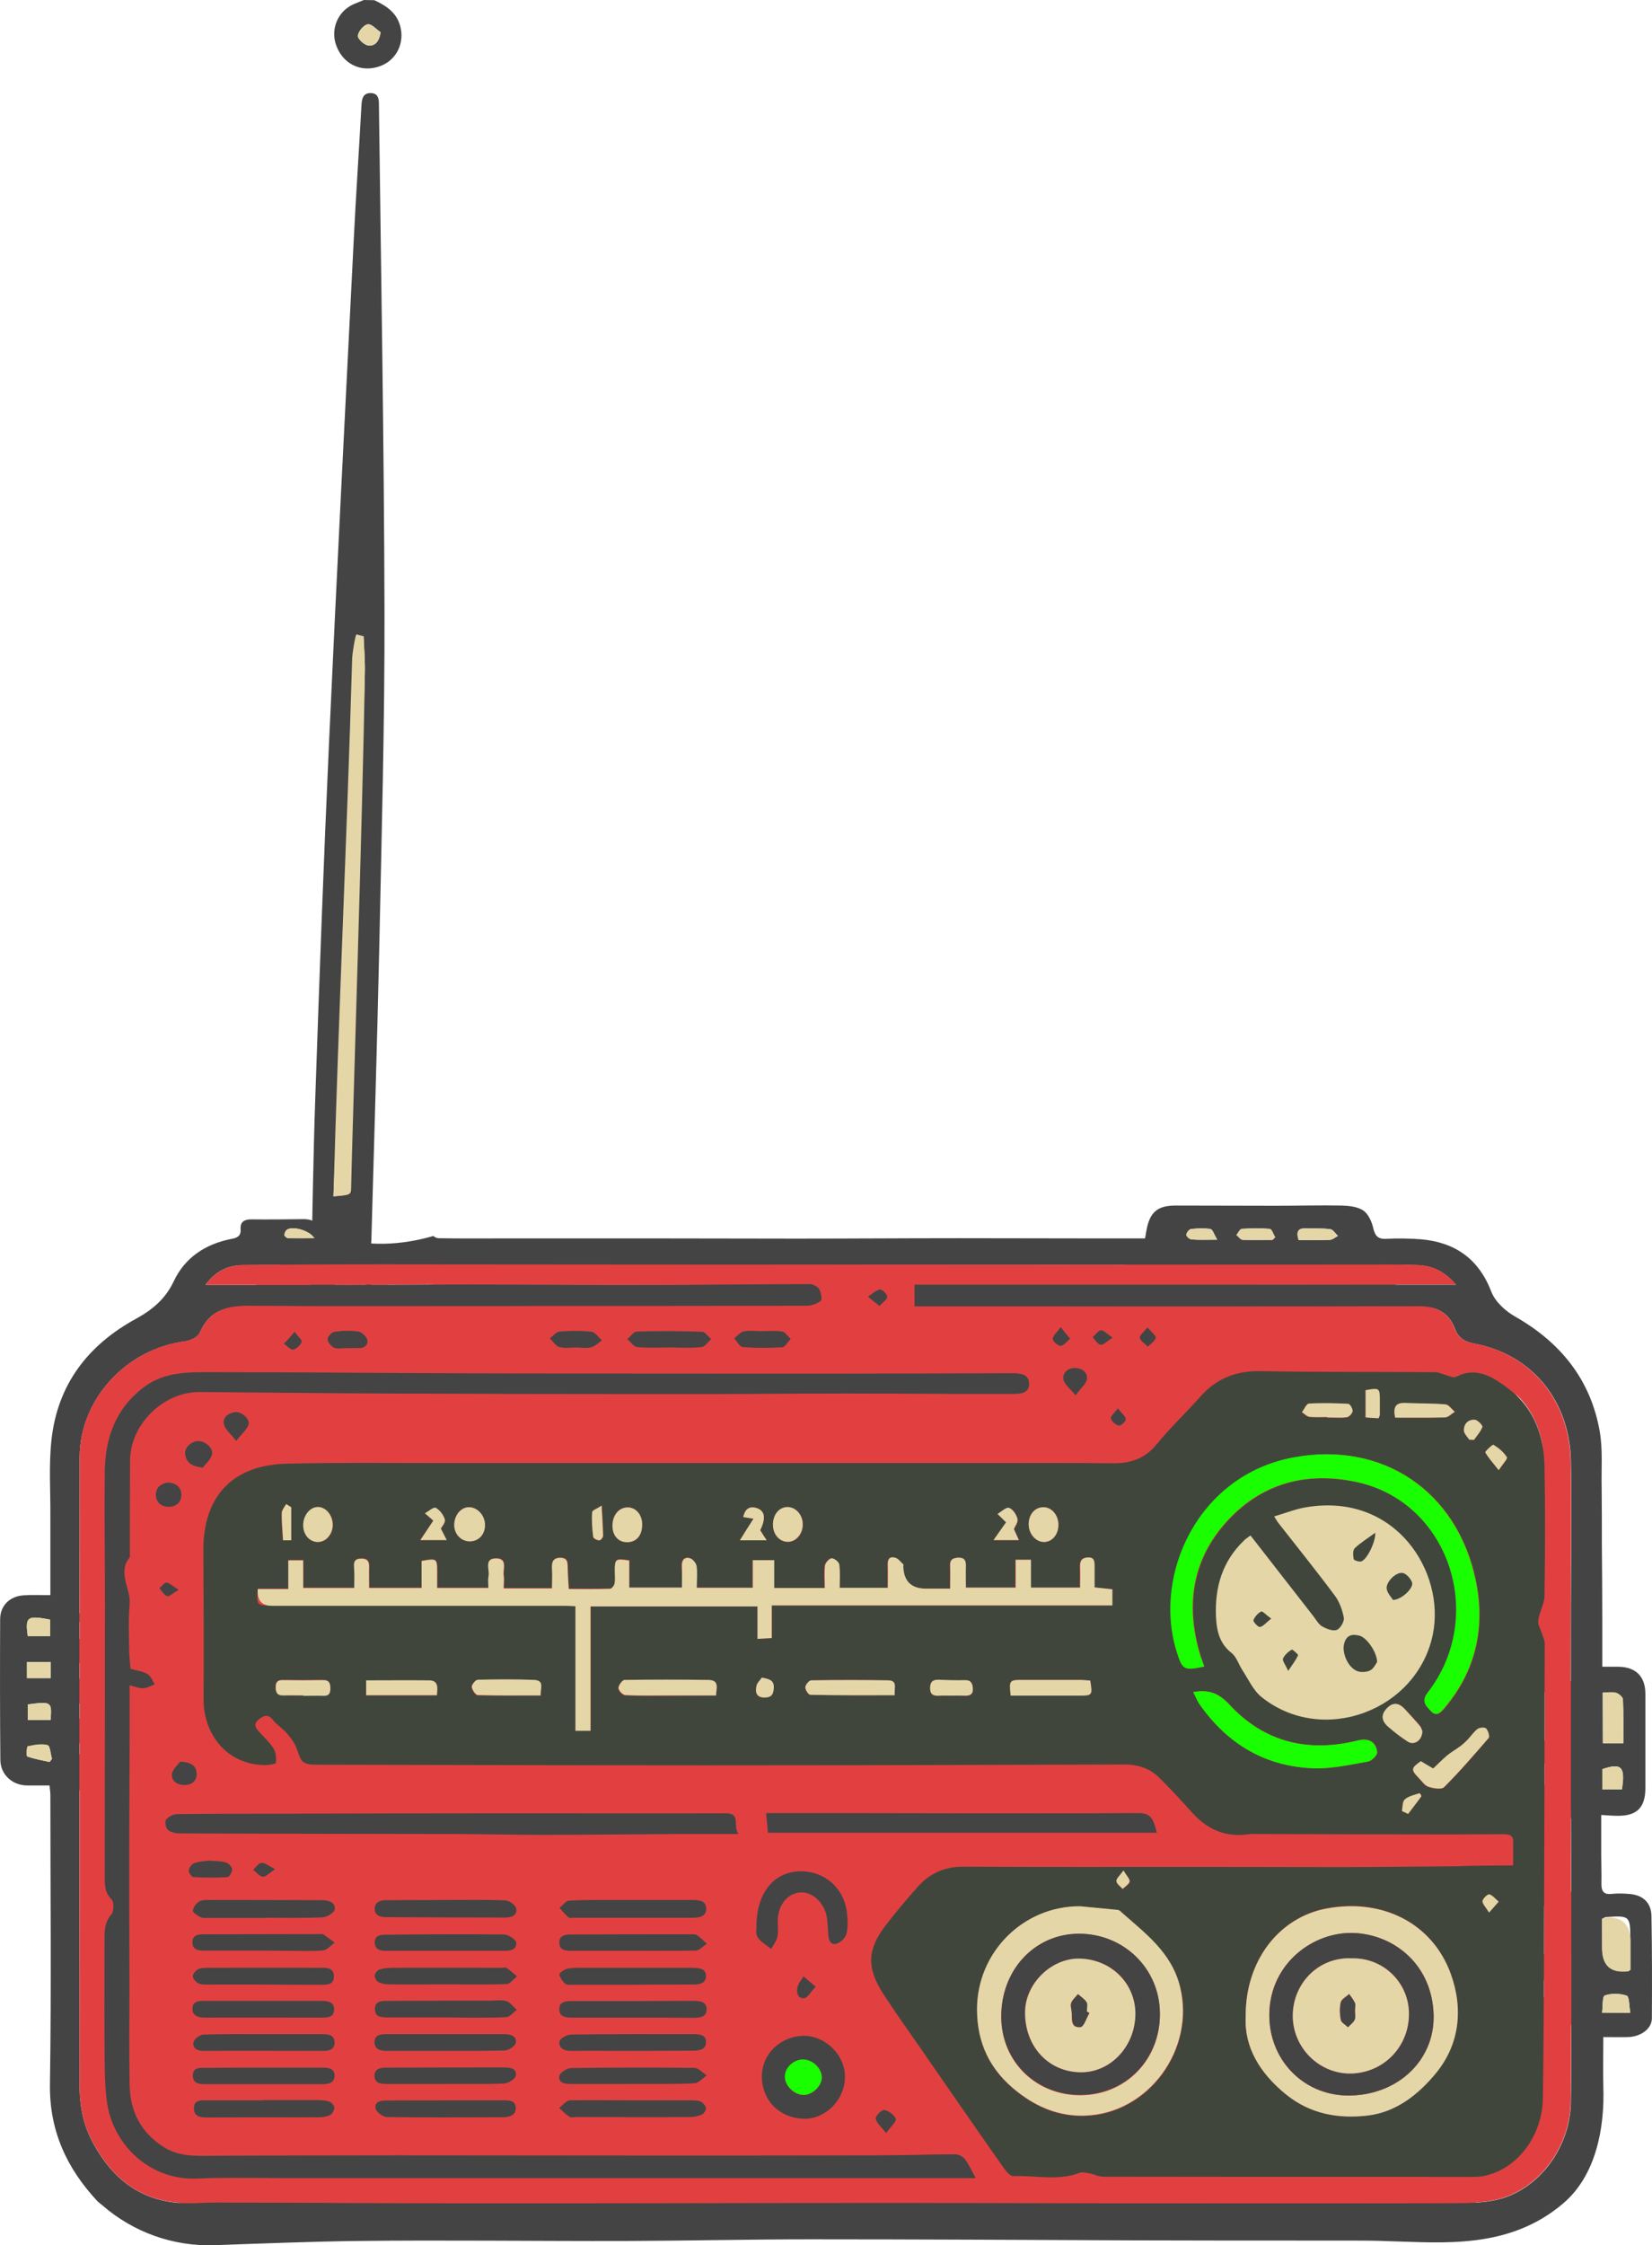 <?xml version="1.0" encoding="UTF-8"?><svg id="a" xmlns="http://www.w3.org/2000/svg" viewBox="0 0 789.43 1072.5"><g id="b"><g id="c"><g id="d"><g><g><path d="M721.25,912.49c0,27.42,.19,54.85-.18,82.28-.28,19.81-13.08,38.39-30.61,43.81-6.58,2-13.9,2.1-20.96,2.1-41.63,.19-83.93,.09-124.92,.09s-81.99-.19-122.98-.19c-59.36,0-118.72,.19-178.07,.19-40.71,0-81.34-.28-122.05-.38-6.49,0-12.99,.77-19.39,0-17.9-2.19-29.4-13.43-37.1-29.33-3.8-7.91-4.92-16.48-4.92-25.33,0-94.76-.09-189.61,.1-284.37,.1-26.38,20.68-49.23,46.65-52.66,2.41-.28,5.74-2,6.58-3.91,4.18-10.09,11.78-12.28,21.61-12.19,39.69,.28,79.29,.09,118.99,.09,42.66,0,85.42,0,128.16-.09,2.23,0,4.83-.86,6.5-2.28,.74-.67,.09-3.91-.75-5.43-.74-1.24-2.77-2.28-4.17-2.28-21.99,0-43.87,.37-65.76,.37-28.29,.1-56.48-.19-84.76-.19-17.99,0-35.99,.19-53.98,.19h-63.34c3.61-4.96,7.61-7.51,12.1-8.48,1.62-.35,3.31-.49,5.06-.46,17.46-.19,35.01-.29,52.45-.29,6.26,.83,12.55,.77,18.74,.01,33.99,.02,67.98,.09,101.96,.09,62.13,.09,124.37,.09,186.5,.09,45.26,0,90.43-.09,135.68-.09,4.86,0,9.68-.03,14.48,0,3.37,.02,6.74,.07,10.1,.19,6.49,.19,11.96,2.67,17.16,8.85h-240.02v10h24.48c66.32,0,132.72,.1,199.03-.09,7.79,0,13.16,2.57,15.95,10,1.49,4.1,4.08,6.01,8.34,6.86,26.9,5.05,42.67,27.15,43.13,53.43,.46,23.53,0,47.05,0,70.56v72.1c0,22.28,.18,44.48,.18,66.76Z" fill="#e24040"/><path d="M658.85,612.32c15.22,1.3,25.87,8.56,31.56,23.37,1.68,4.37,6.26,8.57,10.55,10.99,20.37,11.55,33.81,28.13,37.82,51.23,1.4,8.1,.66,16.58,.84,24.87,.1,8.28,.1,16.67,.1,24.96,.09,11.27,.18,22.54,.18,33.71v21.04h7.19c7.84,.1,12.05,4.38,12.05,12.12v41.81c0,8.66-3.74,12.48-12.42,12.39-2.15,0-4.29-.18-7.28-.37v17.42c0,4.28,.18,8.57,.09,12.85-.09,3.35,.75,5.31,4.68,4.85,2.42-.28,4.94-.19,7.47,0,6.16,.37,10.08,3.73,10.18,9.86,.28,15.19,.28,30.27,.18,45.45,0,4.65-4.85,8.19-10.64,8.38-3.55,.09-7.11,0-11.02,0,0,7.54-.19,14.71,0,21.98,.65,18.9-3.46,39.58-17.65,51.78-24.38,20.96-54.45,17.61-77.89,17.05-10.74-.47-23.26-.19-33.99-.28-26.43,0-52.95,0-79.47-.09-48.1-.19-96.29-.47-144.38-.47-27.64,0-55.29,.66-82.93,.75-40.06,.1-80.22-.46-120.28,0-21.02,.28-42.12,1.12-63.13,1.87-18.3,.65-36.24-5.68-50.05-17.7-.65-.46-1.5-1.21-2.33-1.96-13.73-14.71-21.48-31.47-21.11-52.24,.65-42.75,.19-85.5,.19-128.25,0-1.21-.19-2.42-.37-4.37h-10.18c-6.44-.1-11.68-4.85-11.77-11.28-.18-20.86-.18-41.81-.09-62.67,0-5.97,4.2-10.16,10.26-10.62,3.83-.28,7.66-.09,12.15-.09v-34.92c.1-11.27-.75-22.73,.46-33.9,2.62-24.68,16.16-42.38,37.73-54.11,7.29-4.01,13.08-8.75,16.81-16.58,4.94-10.58,13.99-16.51,25.24-18.85l.41,2.21c-4.48,.97-8.49,3.52-12.1,8.48h63.34c17.99,0,35.99-.19,53.98-.19,28.29,0,56.48,.29,84.76,.19,21.89,0,43.77-.37,65.76-.37,1.39,0,3.43,1.04,4.17,2.28,.84,1.52,1.49,4.77,.75,5.43-1.67,1.42-4.27,2.28-6.5,2.28-42.75,.09-85.5,.09-128.16,.09-39.7,0-79.3,.19-118.99-.09-9.83-.09-17.44,2.1-21.61,12.19-.84,1.91-4.17,3.62-6.58,3.91-25.97,3.43-46.56,26.28-46.65,52.66-.18,94.76-.1,189.61-.1,284.37,0,8.85,1.11,17.43,4.92,25.33,7.7,15.9,19.2,27.14,37.1,29.33,6.39,.77,12.9,0,19.39,0,40.71,.1,81.34,.38,122.05,.38,59.36,0,118.72-.19,178.07-.19,40.99,0,81.98,.19,122.98,.19s83.29,.1,124.92-.09c7.06,0,14.38-.1,20.96-2.1,17.53-5.42,30.33-24,30.61-43.81,.37-27.42,.18-54.85,.18-82.28,0-22.28-.18-44.48-.18-66.76v-72.1c0-23.51,.46-47.04,0-70.56-.46-26.28-16.23-48.38-43.13-53.43-4.26-.85-6.86-2.76-8.34-6.86-2.78-7.42-8.16-10-15.95-10-66.32,.19-132.72,.09-199.03,.09h-24.48v-10h240.02c-5.19-6.19-10.67-8.66-17.16-8.85-3.36-.12-6.73-.17-10.1-.19v-1.7c.18,0,.36,0,.55-.01,5.14-.27,10.27-.18,15.41,.19Zm88.56,322.07v-13.24c0-11.33-.1-11.33-11.13-10.57-.28,.19-.56,.38-1.39,.77v13.24c0,8,3.8,11.52,11.6,10.47,.09,0,.28-.19,.92-.67Zm-12.52,19.62l12.52,.1c-.56-3.15-.46-7.34-1.57-7.81-2.97-1.04-6.77-1.14-9.74-.09-1.11,.38-.84,4.95-1.21,7.8Zm9.37-122.47c0-6.86,.18-13.43-.19-20,0-1.04-1.85-2.67-3.05-2.95-1.86-.47-3.9-.09-5.85-.09l.1,23.04h9Zm-.56,20.95c1.57-10.28-.19-12.19-8.63-9.24v9.24h8.63Zm-696.88-12.47l1.11-1.43c-.65-2.19-.84-5.91-1.95-6.19-2.69-.76-5.93,0-8.8,.58-.47,.09-.65,4.38-.19,4.57,3.06,1.04,6.49,1.71,9.83,2.47Zm.46-19.14c.65-8.29,.37-8.48-10.1-7.05v7.05h10.1Zm0-19.05v-7.33h-10.48v7.33h10.48Zm-.18-19.04v-7.52c-10.2-2-11.13-1.33-9.92,7.52h9.92Z" fill="#e24040"/><path d="M559.59,597.33c6.14,.01,12.27,.04,18.41,.06-.94,.03-1.88,.09-2.82,.15-.84,.09-1.57,1.81-2.31,2.76,.92,.77,1.76,2.1,2.69,2.19,4.36,.1,8.8,0,13.26,0,.37-.37,.84-.76,1.21-1.14-.84-1.33-1.49-3.72-2.42-3.81-.64-.06-1.28-.11-1.92-.14,3.01,.01,6.01,.01,9.01,.01,2.43,0,4.85-.02,7.28-.04-1.37,.26-2.05,1.07-2.05,2.55,0,.73,.16,1.61,.49,2.67,4.64,0,9.28,.09,13.83-.1,1.2-.09,2.41-1.14,3.61-1.81-1.11-1.05-2.13-2.86-3.33-3.05-1.98-.26-3.99-.32-6.01-.33,5.02-.05,10.03-.08,15.05,.02,3.27,.09,7.01,.46,9.62,2.14,2.15,1.39,3.74,4.65,4.39,7.35,.81,3.38,1.69,5.32,5.35,5.32v1.7c-4.81-.03-9.63,0-14.49,0-45.25,0-90.42,.09-135.68,.09-62.13,0-124.37,0-186.5-.09-33.98,0-67.97-.07-101.96-.09,4.73-.58,9.41-1.55,13.97-2.87,.74,.57,1.59,.98,2.34,.98,9.34,.18,18.77,.09,28.1,.09h70.7c20.27,0,40.44,.09,60.7,.09,24.28,0,48.57-.18,72.85-.18,20.36,0,40.81,.09,61.16,.09h21.76c.29-1.68,.47-2.71,.66-3.73,1.49-7.92,4.85-10.89,12.98-10.89,1.89,0,3.78,0,5.67,.01-.82,.06-1.62,.13-2.43,.21-.84,.09-1.95,1.62-2.05,2.57,0,.67,1.39,2.09,2.23,2.09,3.15,.38,6.39,.19,11.41,.19-1.39-2.38-2.04-4.66-2.97-4.86-.58-.1-1.17-.17-1.77-.21Z" fill="#e24040"/><path d="M186.3,613.73c5.99,0,11.97,0,17.96,.01-6.19,.76-12.48,.82-18.74-.01h.78Z" fill="#e24040"/><path d="M173.62,611.95l.54-.38c-.07-.13-.12-.27-.17-.41,3.8,1.22,7.66,2.07,11.53,2.57-17.45,0-35,.1-52.45,.29-1.75-.03-3.44,.11-5.06,.46l-.41-2.21c.23-.06,.47-.1,.71-.15,2.62-.46,4.21-1.39,3.93-4.47-.18-3.16,1.78-4.19,4.76-4.19,7.57,.1,15.22,0,22.78-.09,3.55-.09,6.16,.75,8.12,4.01,1.12,1.95,3.27,3.44,4.95,5.12l.77-.55Z" fill="#e24040"/></g><path d="M789.17,915.25c-.1-6.6-4.3-10.2-10.9-10.6-2.7-.2-5.4-.3-8,0-4.2,.5-5.1-1.6-5-5.2,.1-4.6-.1-9.2-.1-13.8v-18.7c3.2,.2,5.5,.4,7.8,.4,9.3,.1,13.3-4,13.3-13.3v-44.9c0-8.3-4.5-12.9-12.9-13h-7.7v-22.6c0-12-.1-24.1-.2-36.2,0-8.9,0-17.9-.1-26.8-.2-8.9,.6-18-.9-26.7-4.3-24.8-18.7-42.6-40.5-55-4.6-2.6-9.5-7.1-11.3-11.8-6.1-15.9-17.5-23.7-33.8-25.1-5.5-.4-11-.5-16.5-.2-4.4,.2-5.4-1.9-6.3-5.7-.7-2.9-2.4-6.4-4.7-7.9-2.8-1.8-6.8-2.2-10.3-2.3-10.3-.2-20.6,.1-30.9,.1-16.1,0-32.3-.1-48.4-.1-8.7,0-12.3,3.2-13.9,11.7-.2,1.1-.4,2.2-.7,4h-23.3c-21.8,0-43.7-.1-65.5-.1-26,0-52,.2-78,.2-21.7,0-43.3-.1-65-.1h-75.7c-10,0-20.1,.1-30.1-.1-.8,0-1.72-.44-2.51-1.05-15.2,4.39-31.65,5.37-47.38,.31,.06,.15,.12,.3,.19,.44l-.58,.41-.82,.59c-1.8-1.8-4.1-3.4-5.3-5.5-2.1-3.5-4.9-4.4-8.7-4.3-8.1,.1-16.3,.2-24.4,.1-3.2,0-5.3,1.1-5.1,4.5,.3,3.3-1.4,4.3-4.2,4.8-12.4,2.4-22.4,8.8-27.8,20.4-4,8.4-10.2,13.5-18,17.8-23.1,12.6-37.6,31.6-40.4,58.1-1.3,12-.4,24.3-.5,36.4v37.5c-4.8,0-8.9-.2-13,.1-6.5,.5-11,5-11,11.4-.1,22.4-.1,44.9,.1,67.3,.1,6.9,5.7,12,12.6,12.1h10.9c.2,2.1,.4,3.4,.4,4.7,0,45.9,.5,91.8-.2,137.7-.4,22.3,7.9,40.3,22.6,56.1h0c.9,.8,1.8,1.6,2.5,2.1,14.8,12.9,34,19.7,53.6,19,22.5-.8,45.1-1.7,67.6-2,42.9-.5,85.9,.1,128.8,0,29.6-.1,59.2-.8,88.8-.8,51.5,0,103.1,.3,154.6,.5,28.4,.1,56.8,.1,85.1,.1,11.5,.1,24.9-.2,36.4,.3,25.1,.6,57.3,4.2,83.4-18.3,15.2-13.1,19.6-35.3,18.9-55.6-.2-7.8,0-15.5,0-23.6,4.2,0,8,.1,11.8,0,6.2-.2,11.4-4,11.4-9,.1-16.3,.1-32.5-.2-48.8h0Zm-17-106.6c1.3,.3,3.3,2,3.3,3.1,.4,6.9,.2,13.8,.2,21h-9.7l-.1-24.2c2.1,0,4.3-.4,6.3,.1h0Zm-6.4,36.4c9.1-3.1,11-1.1,9.3,9.7h-9.3v-9.7Zm-141.9-258.3c4,.1,8-.1,11.9,.4,1.3,.2,2.4,2.1,3.6,3.2-1.3,.7-2.6,1.8-3.9,1.9-4.9,.2-9.9,.1-14.9,.1h0c-1.3-4.1-.2-5.7,3.3-5.6h0Zm-30.5,.3c4.5-.3,9-.4,13.4,0,1,.1,1.7,2.6,2.6,4-.4,.4-.9,.8-1.3,1.2-4.8,0-9.6,.1-14.3,0-1-.1-1.9-1.5-2.9-2.3,.8-1,1.6-2.8,2.5-2.9Zm-24.2,0c3.1-.3,6.3-.5,9.3,0,1,.2,1.7,2.6,3.2,5.1-5.4,0-8.9,.2-12.3-.2-.9,0-2.4-1.5-2.4-2.2,.1-1,1.3-2.6,2.2-2.7h0Zm-432.1,.4c2.7-1.9,10.5,.1,13.3,4-4.7,0-8.7,.1-12.8,0-.6-.1-1.7-1-1.7-1.5,.1-.9,.5-2,1.2-2.5ZM24.17,793.85v7.7H12.87v-7.7h11.3Zm0,27.7H13.27v-7.4c11.3-1.5,11.6-1.3,10.9,7.4Zm-.2-47.9v7.9H13.27c-1.3-9.3-.3-10,10.7-7.9Zm-.3,68h0c-3.6-.8-7.3-1.5-10.6-2.6-.5-.2-.3-4.7,.2-4.8,3.1-.6,6.6-1.4,9.5-.6,1.2,.3,1.4,4.2,2.1,6.5l-1.2,1.5h0Zm727,162.5c-.3,20.8-14.1,40.3-33,46-7.1,2.1-15,2.2-22.6,2.2-44.9,.2-90.5,.1-134.7,.1s-88.4-.2-132.6-.2c-64,0-128,.2-192,.2-43.9,0-87.7-.3-131.6-.4-7,0-14,.8-20.9,0-19.3-2.3-31.7-14.1-40-30.8-4.1-8.3-5.3-17.3-5.3-26.6,0-99.5-.1-199.1,.1-298.6,.1-27.7,22.3-51.7,50.3-55.3,2.6-.3,6.2-2.1,7.1-4.1,4.5-10.6,12.7-12.9,23.3-12.8,42.8,.3,85.5,.1,128.3,.1,46,0,92.1,0,138.2-.1,2.4,0,5.2-.9,7-2.4,.8-.7,.1-4.1-.8-5.7-.8-1.3-3-2.4-4.5-2.4-23.7,0-47.3,.4-70.9,.4-30.5,.1-60.9-.2-91.4-.2-19.4,0-38.8,.2-58.2,.2H98.17c5.3-7.1,11.4-9.5,18.5-9.4,19.1-.2,38.3-.3,57.4-.3,43.1,0,86.2,.1,129.3,.1,67,.1,134.1,.1,201.1,.1,48.8,0,97.5-.1,146.3-.1,8.9,0,17.7-.1,26.5,.2,7,.2,12.9,2.8,18.5,9.3H436.97v10.5h26.4c71.5,0,143.1,.1,214.6-.1,8.4,0,14.2,2.7,17.2,10.5,1.6,4.3,4.4,6.3,9,7.2,29,5.3,46,28.5,46.5,56.1,.5,24.7,0,49.4,0,74.1v75.7c0,23.4,.2,46.7,.2,70.1,0,28.8,.2,57.6-.2,86.4h0Zm14.9-42.8c.4-3,.1-7.8,1.3-8.2,3.2-1.1,7.3-1,10.5,.1,1.2,.5,1.1,4.9,1.7,8.2l-13.5-.1Zm13.5-20.6c-.7,.5-.9,.7-1,.7-8.4,1.1-12.5-2.6-12.5-11v-13.9c.9-.4,1.2-.6,1.5-.8,11.9-.8,12-.8,12,11.1v13.9Z" fill="#444"/><path d="M182.25,597.74c-.79,.35-1.65,.56-2.38,.54-.81,.03-1.64-2.45-2.32-3.95-.3-.5-.1-1.3-.09-1.97,1.28-46.4,2.74-92.71,3.76-139.03,1.11-53.97,2.66-107.92,2.51-161.88-.2-80.12-1.64-160.23-2.64-240.33-.02-2.95,.25-6.66-4.05-6.67-3.98,.04-4.15,3.35-4.36,6.52-1.13,21.36-2.63,42.75-3.67,64.15-4.01,79.93-8.15,159.91-11.79,239.81-2.54,55.81-4.58,111.77-6.5,167.69-1.1,31.11-1.48,62.37-2.18,93.58-.14,5.81,.04,11.68-.1,17.49-.09,3.58,1.53,5.23,4.93,5.44,2.26,.14,4.63,.43,6.98,.63,11.84-11.53,18.67-26.52,21.92-42.01h-.02Zm-11.99-290.91c.03-1.12,1.04-2.17,1.6-3.23l1.87,.31c.26,6.13,.78,12.19,.6,18.09-1.7,62.14-3.49,124.23-5.29,186.33-.56,19.62-.98,39.21-1.49,58.75-.08,3.35-.44,3.61-8.2,4.37,3.71-88.35,7.2-176.48,10.91-264.61h0Zm-10.58,318.42c-.06-1.39-.38-2.92-.16-4.39,.26-3.26-.39-8.02,1.52-9.49,4.06-3.17,9.47-3.35,14.73-.45h0c-4.09,12.2-6.24,14.12-16.09,14.33Z" fill="#444"/><path d="M178.89,.1c6,2.8,11.1,6.2,12.6,13.4,1.7,8.3-2.9,16.2-11.1,18.5-8.6,2.5-16.7-1.8-19.8-10.5-2.7-7.7,.9-16.2,8.4-19.5,1.6-.7,3.3-1.3,4.9-2l5,.1h0Zm3,15.3c-2.1-1.4-4.3-4.1-6.2-3.8-1.9,.3-4.4,3.3-4.7,5.4-.2,1.5,2.9,4.3,4.8,4.7,3.1,.5,5.4-1.5,6.1-6.3h0Z" fill="#444"/><path d="M98.17,613.75c5.3-7.1,11.4-9.5,18.5-9.5,19.1-.2,38.3-.3,57.4-.3,43.1,0,86.2,.1,129.3,.1,67,0,134.1,.1,201.1,.1,48.8,0,97.5-.1,146.3-.1,8.8,0,17.7-.1,26.5,.2,6.9,.2,12.9,2.8,18.5,9.3H436.87v10.5h26.4c71.5,0,143.1,.1,214.6-.1,8.3,0,14.2,2.7,17.2,10.5,1.7,4.4,4.4,6.4,9,7.2,29,5.4,45.9,28.6,46.5,56.1,.5,24.7,0,49.4,0,74.1s-.1,50.5,0,75.7c0,23.4,.2,46.7,.2,70.1,0,28.8,.2,57.6-.2,86.4-.3,20.8-14.1,40.3-33,46-7.1,2.2-15.1,2.2-22.6,2.2-44.9,.2-89.8,.2-134.6,.1-44.2,0-88.4-.2-132.6-.2-64,0-128,.2-192,.2-43.9,0-87.7-.2-131.6-.4-7,0-14,.8-20.9,0-19.3-2.2-31.7-14.1-40-30.8-4.2-8.3-5.3-17.3-5.3-26.6,.1-99.5,0-199.1,.1-298.6,0-27.7,22.3-51.6,50.3-55.3,2.6-.3,6.2-2,7.1-4.1,4.6-10.6,12.8-12.9,23.3-12.8,42.8,.3,85.5,.1,128.3,.1,46.1,0,92.2,0,138.2-.1,2.4,0,5.2-.9,7-2.4,.8-.7,.1-4.1-.8-5.7-.7-1.3-2.9-2.4-4.5-2.4-23.6,0-47.2,.4-70.9,.4-30.5,0-60.9-.2-91.4-.2-19.4,0-38.8,.2-58.2,.2-22.4,.1-44.8,.1-68.3,.1h0Zm624.9,277.3h-27c-18.8,.1-37.6,.4-56.4,.4-22.1,.1-44.1-.1-66.2-.1-37.7,0-75.4,.2-113.1-.1-9.1-.1-16.2,3.2-22,9.7-5.3,6-10.5,12.1-15.3,18.4-8.8,11.5-9.1,20.3-1.2,32.5,5.5,8.5,11.4,16.8,17.2,25.1,13.4,19.3,26.7,38.5,40.2,57.7,1.3,1.8,3.3,4.5,4.9,4.4,10.5-.4,21.2,2.3,31.6-1.5,1.4-.5,3.2,0,4.8,.2,2.2,.4,4.4,1.5,6.6,1.6,58.9,.1,117.8,.1,176.7,.1,2.1,0,4.3-.2,6.4-.7,15.2-3.7,26.7-19.1,27-36.7,.3-18.6,.5-37.2,.5-55.8,.2-53.9,.3-107.8,.4-161.7,0-1.5-.8-3-1.3-4.5-.7-2.1-2.1-4.4-1.8-6.4,.5-4,3-7.8,3-11.7,.3-20.5,.4-40.9,0-61.4-.3-14.9-5-28.4-17.2-37.6-7.2-5.4-15.2-11-25.3-5.6-1,.5-2.8-.4-4.2-.8-1.8-.5-3.6-1.5-5.5-1.5-27.9-.2-55.8,0-83.7-.5-11.7-.2-21,3.5-28.6,12.2-6.8,7.8-14.4,14.8-20.9,22.8-5.6,6.9-12.6,9.1-21,9-18.8-.2-37.5-.1-56.3-.1H209.37c-24.1,0-48.2-.3-72.3,.3-26,.6-40,15.6-39.9,41.5,.1,23.6,.3,47.2,.1,70.8-.1,16.4,10.7,31.4,29.4,31.7,1.8,0,5.2-.6,5.2-1.1,.1-2.3-.1-5-1.2-6.9-1.8-2.9-4.5-5.3-6.8-7.9-1.8-2-3-3.9,0-6.1,2.6-1.9,4.3-2.4,6.6,.5,1.9,2.4,4.8,4.1,6.8,6.5,1.9,2.3,3.8,4.9,4.7,7.6,1.9,6.2,2.8,7.2,9.9,7.2,61.7,.1,123.4,.3,185.2,.3,66.8,0,133.7-.2,200.5-.4,6.5,0,12.2,2,16.7,6.6,5.4,5.4,10.6,11,15.7,16.7,7.2,8,16,11.7,26.7,10,1.3-.2,2.6-.1,4-.1,30.9,.1,61.8,.1,92.7,.2,8.3,0,16.6,0,25-.1,2.5,0,4.8,.2,4.7,3.6,0,3.9,.1,7.3,0,11.7h0ZM62.27,796.75c-.2-2.6-.5-5.1-.5-7.5,0-7.6-.5-15.3,.2-22.9s-6.1-15.1,.1-22.5c0-15.4,0-30.8,.1-46.2,.1-17.3,15.9-32.8,33.2-32.7,29.7,.2,59.5,.6,89.2,.7,48.2,.2,96.5,.3,144.7,.3,24.8,0,49.6-.3,74.4-.3,26.6,0,53.1,.2,79.7,.2,3.5,0,8.5,.2,8.4-4.8s-4.8-5.1-8.7-5.1c-27.9,.1-55.8,.2-83.7,.2-54.4,0-108.7,0-163.1-.1-46-.1-91.9-.6-137.9-.6-10.2,0-20.6,.4-29.5,7.1-13.6,10.2-18.6,24.3-18.8,40.5-.2,21.1,.1,42.1,.1,63.2,0,43.2-.1,86.4-.1,129.7,0,4-.2,8,3.3,11.4,1.2,1.2,1.1,5.7-.2,7.2-3.1,3.6-3.2,7.4-3.2,11.5,0,16.6-.1,33.2,0,49.8,.1,9.3-.2,18.7,1.1,27.9,2.8,21,20.7,38,43.1,36.9,13.8-.7,27.6-.2,41.4-.2H466.37c-2.1-3.8-3.4-6.7-5.2-9.1-1-1.3-3.1-2.3-4.6-2.3-11.7,0-23.3,.4-35,.5-36,.1-72,.1-108,.1-41.1,0-82.3-.1-123.4-.1-29.4,0-58.8,0-88.2,.2-8.2,0-16.4,.4-23.7-4.2-10.7-6.8-15.9-16.8-16.2-29.2-.4-15.7-.1-31.5-.1-47.2,0-17.5-.1-35.1-.1-52.6,0-21.4,.1-42.8,.2-64.2v-27.3c2.6,.6,4.5,1.5,6.4,1.4s3.7-1.2,5.6-1.9c-1.2-1.7-1.9-3.9-3.5-4.9-2.4-1.7-5.1-2-8.3-2.9h0Zm290.6,79.3c-2.9-4,1.7-10-6.4-10-33.2,.1-66.4,0-99.6,0-39.3,0-78.6,.1-117.9,.2-14.8,0-29.5,0-44.2,.2-1.9,0-4.2,1.2-5.3,2.6-.7,1-.2,4,.8,4.9,1.3,1.2,3.7,1.7,5.7,1.7,43.7,.2,87.5,.2,131.2,.3,13.8,0,27.6,.4,41.4,.4,21.9,0,43.8-.3,65.6-.4,9,0,18.1,.1,28.7,.1h0Zm14.1-.6h185.9c-1.6-5-1.9-9.5-8.6-9.4-31.2,.3-62.4,.1-93.6,.1-19.4,0-38.7-.1-58.1-.1h-26.5c.4,3.7,.6,6.6,.9,9.4h0Zm36.8,116.8c.1-10.2-8.8-19.5-19.1-19.8-11.2-.3-20.8,8.4-20.6,19.8s8.5,19.3,19.6,19.8c10.6,.5,20-8.9,20.1-19.8h0Zm-42.2-72.2c.1,.9-.5,3.7,.6,5.4,1.5,2.3,4.4,3.8,6.6,5.7,1-2,2.6-4,3-6.1,.5-2.5,0-5.3,.1-8,.4-7.7,5.3-13,11.7-12.9,5.9,.1,11.5,6.4,11.9,13.2,.1,2.2,.3,4.3,.5,6.5,.2,2.6,.6,5.7,4,4.8,2-.5,4.3-3,4.8-5,.7-3.5,.5-7.3,0-10.9-1.7-11.3-11-18.9-22.2-18.7-12.6,.1-20.9,9.9-21,26h0Zm-235-3.9v-.1c9.1,0,18.3,.2,27.4-.2,2.1-.1,5.6-2.3,5.7-3.8,.4-3.4-2.8-4.4-5.9-4.4h-1.5c-17.1,0-34.2-.1-51.4-.1-2,0-4.2-.2-5.9,.7-1.5,.8-2.9,2.8-3.1,4.4-.1,.9,2.1,2.4,3.6,3.1,1.1,.5,2.6,.4,3.9,.4h27.2Zm176,87.1h0c-10.1,0-20.2-.2-30.3,.2-1.7,.1-3.4,2.3-5.1,3.6,1.6,1.4,3.1,3,4.9,4.2,.8,.5,2.3,.2,3.4,.2,18.1,0,36.1,.1,54.2,0,1.9,0,4-.5,5.7-1.2,1-.4,2.1-2.1,2-3-.2-1.2-1.4-2.7-2.5-3.2-1.4-.7-3.2-.6-4.9-.6-9.1-.2-18.3-.2-27.4-.2h0Zm-.2-95.7h0l-6-.1c-8.1,0-16.3-.1-24.4,.3-1.6,.1-3.1,2.3-4.6,3.5,1.4,1.5,2.7,3.2,4.3,4.5,.6,.5,1.9,.2,2.9,.2h56.4c3.2,0,6.6-.4,6.5-4.4s-3.5-4.2-6.7-4.1c-9.4,.1-18.9,.1-28.4,.1h0Zm.3,56.2h28.9c2.9,0,5.9-.4,6-3.8,.1-3.7-2.9-4.3-6-4.3-19.5,0-38.9,.1-58.4,.1-2.8,0-5.8,.2-6,3.7-.1,3.8,2.8,4.2,6,4.2,9.9,0,19.7,.1,29.5,.1h0Zm-.8,31.7c10,0,20,.2,29.9-.2,2-.1,4-2.5,6-3.8-2-1.3-4-3.6-6-3.6-19.6-.3-39.2-.2-58.9,.1-2,0-5.4,2.3-5.6,3.8-.4,3.4,2.8,3.8,5.6,3.8,9.7-.1,19.3-.1,29-.1h0Zm-.1-15.8h29.4c3,0,6.2-.5,6.3-4,.1-3.8-3.3-3.9-6.2-3.9-19.4,0-38.9,0-58.3,.2-2,0-5.3,1.8-5.5,3.2-.5,3.3,2.1,4.7,5.5,4.6,9.5-.2,19.2-.1,28.8-.1h0Zm-175.9,23.5v.2h-27.4c-3,0-6.1,.1-5.9,4.1,.2,3.7,3.2,4.1,6.2,4.1,17.9,0,35.8,0,53.7-.1,1.8,0,3.7-.3,5.2-1.1,1.1-.6,2-2.3,2-3.5,0-1-1.2-2.4-2.2-2.8-1.6-.6-3.5-.8-5.3-.8-8.8-.2-17.5-.1-26.3-.1h0Zm176.2-71.3h0c10.1,0,20.2,.1,30.4-.2,1.8-.1,3.6-2.2,5.3-3.3-1.6-1.4-3.1-2.8-4.7-4.1-.6-.4-1.6-.4-2.4-.4-19.2,0-38.5,0-57.8,.1-2.8,0-5.8,.4-5.6,4.1,.2,3.5,3,3.8,5.9,3.7,9.6,.1,19.2,.1,28.9,.1h0Zm-.3,16.2h29.5c3,0,6.3-.5,6.2-4.1-.1-3.7-3.5-3.8-6.4-3.9h-1.5c-17.5,0-34.9-.1-52.4,0-2.1,0-4.4,0-6.4,.6-1.4,.4-3.5,2.1-3.4,2.7,.4,1.7,1.7,3.4,3.1,4.5,.9,.7,2.6,.3,3.9,.3,9.1,0,18.3-.1,27.4-.1h0Zm-88.6-40.4h0l-28.4,.1c-2.9,0-5.7,.6-5.8,4-.1,3.5,2.8,4.1,5.6,4.1,18.9,.1,37.8,.2,56.8,.2,2.8,0,5.9-.9,5.2-4.3-.3-1.6-3.3-3.8-5.1-3.9-9.3-.4-18.8-.2-28.3-.2h0Zm-.8,72h0c9.6,0,19.3,.2,28.9-.2,1.9-.1,5-2.1,5.2-3.6,.6-3.4-2.5-4.1-5.3-4.2h-56.3c-2.8,0-5.9,.1-5.9,3.7-.1,3.7,2.9,4.3,6,4.3h27.4Zm-86.4,8h0l-27.9,.1c-2.6,0-5.8-.4-5.9,3.5-.1,4,2.8,4.3,5.9,4.3h55.8c3.1,0,6.1-.5,6-4.2-.1-3.6-3.2-3.7-6-3.7h-27.9Zm-.3-31.9h-27.4c-2.9,0-6.3-.1-6.3,3.8,0,3.5,2.9,4.2,6.1,4.2,18.4-.1,36.9,0,55.3,0,3,0,6.3-.1,6.3-3.9s-3.4-4.2-6.6-4.1c-9.1,.1-18.3,0-27.4,0h0Zm.3,15.9h0c-9.6,.1-19.3-.1-28.9,.3-1.7,.1-4.4,2.1-4.7,3.6-.5,2.9,1.7,4.2,4.7,4.2h56.8c3.1,0,6.1-.6,5.9-4.3-.1-3.5-3.2-3.7-6-3.7l-27.8-.1h0Zm87-7.9h0c9.6,0,19.3,.2,28.9-.1,1.7-.1,3.4-2.3,5.1-3.5-1.7-1.4-3.2-3.5-5.1-4.2-2.3-.7-4.9-.2-7.4-.2-16.2,0-32.5,0-48.8,.1-2.7,0-6.4-.2-6.5,3.7-.1,4.1,3.3,4.2,6.4,4.2,9.1-.1,18.2,0,27.4,0h0Zm-.2,31.7h0c9.3,0,18.6,.2,27.9-.2,2.1-.1,5.5-2.1,5.8-3.7,.6-3.4-2.6-4-5.4-4-18.8,0-37.6,0-56.4,.1-2.7,0-5.8,.3-5.7,4,.1,3.6,3.1,3.8,5.9,3.8h27.9Zm-.1-63.6h28c2.9,0,6.4-.3,6-4-.2-1.5-3.7-3.8-5.8-3.8-18.8-.2-37.6,0-56.4,.1-2.5,0-5.4,.2-5.4,3.7,0,3.7,2.8,4,5.7,4h27.9Zm-87.1,0h13.5c5.1,0,10.3,.3,15.4-.2,2-.2,3.7-2.4,5.6-3.7-1.8-1.3-3.6-2.7-5.5-4-.3-.2-1-.1-1.5-.1-18.4,0-36.9,0-55.3,.1-2.7,0-5.8,0-5.7,3.8,0,3.7,2.8,4,5.7,4,9.2,.1,18.5,.1,27.8,.1h0Zm87.3,16.1c9.6,0,19.3,.2,28.9-.2,1.7-.1,3.4-2.4,5-3.7-1.6-1.4-3.1-2.8-4.9-4-.6-.4-1.6-.1-2.5-.1h-51.9c-2.1,0-4.4,.2-6.4,.8-1,.3-2.2,1.7-2.3,2.8-.1,1,.8,2.7,1.7,3.2,1.6,.8,3.5,1.1,5.2,1.1,9.3,.2,18.3,.1,27.2,.1h0Zm-86.9,0h0c8.6,.1,17.3,.1,26,0,3.4,0,8.1,.8,7.9-4.3-.2-4.4-4.7-3.8-7.9-3.8h-50.9c-2,0-4.1-.1-5.9,.6-1.2,.5-2.8,2.2-2.7,3.4,0,1.2,1.5,2.9,2.8,3.5,1.6,.7,3.6,.5,5.4,.5,8.3,.1,16.8,.1,25.3,.1h0Zm87.4,55.4h0c-9.4,0-18.9,0-28.4,.1-2.7,0-6.2,.2-5.5,3.8,.3,1.7,3.6,4.1,5.5,4.1,18.4,.3,36.8,.1,55.2,.1,3,0,6.2-.8,6.3-4.2,.1-3.9-3.3-3.9-6.2-3.9h-26.9Zm106.5-359.7h0c5.1,.1,10.3,.4,15.4-.1,1.7-.2,3.1-2.5,4.7-3.8-1.5-1.2-2.9-3.5-4.4-3.5-10.4-.3-20.9-.4-31.3-.1-1.5,0-2.9,2.3-4.4,3.6,1.5,1.3,3,3.6,4.7,3.8,5,.4,10.1,.1,15.3,.1h0Zm44.1-7.8h0c-2.8,0-5.7-.5-8.4,.1-1.7,.4-3.1,2.2-4.6,3.3,1.3,1.5,2.6,4.1,4,4.2,6.3,.5,12.6,.5,18.9,.1,1.5-.1,2.8-2.6,4.1-4-1.3-1.2-2.5-3.2-4.1-3.5-3.3-.5-6.6-.2-9.9-.2h0Zm-88.3,7.9h0c2.3,0,4.7,.5,6.9-.1,1.9-.5,3.4-2.1,5.1-3.3-1.6-1.5-3.2-3.9-5-4.1-5-.6-10.2-.5-15.3-.1-1.6,.1-3.1,2.1-4.6,3.3,1.5,1.4,2.7,3.6,4.5,4.1,2.6,.7,5.6,.2,8.4,.2h0Zm-175.4,245c-2.3,.3-5.1,.3-7.5,1.1-1.2,.4-2.4,2.3-2.6,3.6-.1,1,1.5,3.1,2.4,3.1,5.4,.3,10.7,.4,16.1,0,.9-.1,2.4-2.5,2.3-3.7s-1.7-2.9-3-3.3c-2.3-.6-4.9-.5-7.7-.8h0Zm65.3-244.8v.1c1.8,0,3.6-.1,5.4,0,2.8,.2,4.9-1.3,4.5-3.8-.3-1.6-2.6-3.9-4.3-4.1-3.7-.6-7.6-.4-11.3,.1-1.4,.2-3.4,2.3-3.4,3.6,0,1.4,1.7,3.4,3.1,4,1.8,.7,4,.1,6,.1h0Zm-68.7,57.1c1.2-1.6,3.7-3.6,4.4-6.1,.9-3.1-3.1-6.6-6.5-6.5-3.4,0-6.7,3.2-6.3,6.3,.5,3.7,3,5.7,8.4,6.3h0Zm-16.7,7.1c-3.1,.5-5.7,2.1-5.7,5.9,.1,3.7,2.6,5.8,6.2,5.7,3.5,0,6.1-2.2,6-5.8,0-3.5-2.4-5.6-6.5-5.8h0Zm32.7-19.8c2.8-3.6,5.1-5.5,5.8-7.9,.9-2.7-3.5-6.4-6.6-5.9-3.2,.5-6,2.6-5.1,6,.7,2.4,3.1,4.3,5.9,7.8h0Zm-26.8,153.2c-1,1.4-3.6,3.5-3.8,5.8-.4,3.4,2.6,5.3,5.9,5.3s5.9-1.6,5.9-5.4c-.2-3.7-2.7-5.4-8-5.7h0Zm427.9-175c2.6-3.5,4.9-5.3,5.3-7.5,.7-3.6-2.3-5.4-5.5-5.6-3.4-.2-6.2,2.1-5.7,5.4,.4,2.3,3.1,4.3,5.9,7.7h0Zm-90.5,352.4c2.3-3.2,5-5.5,4.6-6.9-.6-1.9-3.3-3.9-5.5-4.3-1.2-.2-4.4,2.9-4.1,4.1,.3,2.2,2.6,4,5,7.1h0Zm-33.7-70c-2.6-2.2-4.2-3.5-5.8-4.8-1,1.7-2.6,3.3-2.9,5.2-.5,2.4,0,5.6,3.3,5.2,1.6-.2,2.9-2.9,5.4-5.6h0Zm-258.3-56c-3.1-1.6-4.9-3.2-6.6-3.1-1.4,.1-2.6,2.1-3.9,3.3,1.5,1.2,2.9,3.2,4.6,3.3,1.4,.2,3-1.7,5.9-3.5h0Zm375.4-258.9c-1.9,2.5-3.8,4.1-3.8,5.6,0,1.2,2.6,3.4,3.8,3.3,1.6-.2,3-2.2,4.5-3.4-1.2-1.5-2.4-3-4.5-5.5h0Zm-86.6-10.2c1.7-1.9,3.9-3.3,3.8-4.4-.2-1.3-2.5-3.6-3.5-3.4-2,.4-3.8,2.2-5.7,3.4,1.5,1.3,3.2,2.6,5.4,4.4h0Zm128.1,10.2c-1.8,2.4-4,4-3.7,5.1,.4,1.6,2.5,2.8,3.8,4.2,1.4-1.4,3.5-2.6,3.8-4.2,.2-1.1-2-2.8-3.9-5.1h0Zm-407.5,2.2c-2.3,2.6-3.6,4.1-5,5.7,1.5,1,3.1,3,4.4,2.8,1.6-.2,3.4-2.1,4.1-3.6,.2-.8-1.8-2.6-3.5-4.9Zm390.8,2.7c-2.8-1.8-4.3-3.6-5.6-3.5-1.4,.2-2.6,2.1-3.9,3.3,1.3,1.3,2.4,3.3,3.8,3.6,1.3,.3,2.9-1.6,5.7-3.4h0Zm-446.3,120.5c-2.8-1.8-4.2-3.3-5.7-3.4-1.1-.1-2.3,1.7-3.4,2.7,1.2,1.3,2.2,3.3,3.7,3.8,.9,.3,2.6-1.4,5.4-3.1h0Zm448.8-86.7c-1.7,2.3-3.6,3.9-3.3,4.9,.5,1.5,2.3,3.1,3.8,3.4,1,.2,3.5-2.1,3.3-3-.2-1.6-2-3-3.8-5.3h0Z" fill="#e24040"/><path d="M173.73,303.92c.31,6.04,.75,12.08,.6,18.09-.86,62.39-6.23,225.63-6.53,245.34-.03,3.37-.36,3.53-8.45,4.1,2.43-88.63,6.39-168.93,8.95-257.37,0-1.12,1.47-11.2,2.11-11.07l3.31,.92h0Z" fill="#e4d6a7"/><path d="M765.57,916.55c1-.4,1.3-.6,1.6-.6,7.9-.5,11.9,3.2,12,11.1v13.9c-.8,.5-.9,.7-1,.7-8.4,1-12.5-2.6-12.5-11-.1-4.8-.1-9.4-.1-14.1h0Z" fill="#e4d6a7"/><path d="M765.97,832.75v-24.3c2.2,0,4.4-.4,6.3,.1,1.3,.4,3.2,2,3.3,3.1,.3,6.9,.2,13.8,.2,21h-9.8v.1h0Z" fill="#e4d6a7"/><path d="M779.07,961.45h-13.5c.4-3.1,.1-7.8,1.3-8.2,3.2-1.1,7.3-1,10.5,.1,1.3,.4,1.1,4.9,1.7,8.1h0Z" fill="#e4d6a7"/><path d="M774.97,854.75h-9.3v-9.7c9.1-3.1,11.1-1.1,9.3,9.7Z" fill="#e4d6a7"/><path d="M12.87,793.85h11.3v7.7H12.87c0,.1,0-7.7,0-7.7Z" fill="#e4d6a7"/><path d="M13.27,781.55c-1.3-9.3-.2-10,10.7-7.9v7.9H13.27Z" fill="#e4d6a7"/><path d="M620.57,592.35c-1.3-4.1-.2-5.7,3.2-5.6,4,.1,8-.1,11.9,.4,1.3,.2,2.4,2.1,3.6,3.2-1.3,.7-2.5,1.9-3.9,1.9-4.9,.2-9.8,0-14.8,.1h0Z" fill="#e4d6a7"/><path d="M23.67,841.65c-3.6-.8-7.2-1.4-10.7-2.7-.5-.2-.2-4.7,.2-4.8,3.1-.7,6.5-1.4,9.5-.6,1.2,.3,1.4,4.2,2.1,6.5-.3,.6-.7,1.1-1.1,1.6h0Z" fill="#e4d6a7"/><path d="M608.07,592.25c-4.8,0-9.5,.1-14.3-.1-1,0-2-1.5-2.9-2.3,.8-1,1.6-2.8,2.5-2.9,4.4-.3,8.9-.4,13.4,0,1,.1,1.8,2.6,2.6,4-.4,.5-.9,.9-1.3,1.3h0Z" fill="#e4d6a7"/><path d="M13.27,814.15c11.3-1.5,11.6-1.3,10.9,7.4H13.27v-7.4Z" fill="#e4d6a7"/><path d="M581.57,592.15c-5.4,0-8.9,.2-12.3-.1-.9-.1-2.5-1.5-2.4-2.2,0-1,1.3-2.6,2.2-2.7,3.1-.4,6.3-.5,9.3,0,1.1,.1,1.8,2.5,3.2,5h0Z" fill="#e4d6a7"/><path d="M150.37,591.45c-4.6,0-8.7,.1-12.7-.1-.6,0-1.7-1-1.7-1.5,0-.9,.5-2,1.2-2.5,2.5-1.8,10.4,.2,13.2,4.1h0Z" fill="#e4d6a7"/><path d="M181.89,15.4c-.8,4.7-3,6.8-6,6.3-2-.3-5-3.2-4.8-4.7,.2-2.1,2.8-5.1,4.7-5.4,1.8-.2,4,2.4,6.1,3.8Z" fill="#e4d6a7"/><path d="M723.07,891.05v-11.3c.1-3.4-2.3-3.6-4.7-3.6-8.3,0-16.6,.1-25,.1-30.9,0-61.8-.1-92.7-.2-1.3,0-2.7-.1-4,.1-10.8,1.6-19.5-2.1-26.7-10-5.1-5.7-10.3-11.3-15.7-16.7-4.5-4.6-10.2-6.6-16.7-6.6-66.8,.2-133.7,.4-200.5,.4-61.7,0-123.4-.2-185.2-.3-7.1,0-7.9-1-9.9-7.2-.9-2.8-2.8-5.4-4.7-7.6-2-2.4-4.9-4.1-6.8-6.5-2.3-2.9-4-2.4-6.6-.5-3,2.3-1.8,4.1,0,6.1,2.3,2.6,5,5,6.8,7.9,1.2,1.9,1.4,4.6,1.2,6.9,0,.5-3.4,1.1-5.2,1.1-18.7-.2-29.6-15.3-29.4-31.7,.2-23.6,0-47.2-.1-70.8-.1-25.9,13.9-40.9,39.9-41.5,24.1-.6,48.2-.3,72.3-.3H475.37c18.8,0,37.5-.1,56.3,.1,8.4,.1,15.4-2.1,21-9,6.5-8,14.1-15.1,20.9-22.8,7.7-8.7,17-12.4,28.6-12.2,27.9,.5,55.8,.3,83.7,.5,1.8,0,3.6,1,5.5,1.5,1.4,.4,3.2,1.3,4.2,.8,10.1-5.3,18.1,.2,25.3,5.6,12.3,9.2,17,22.7,17.2,37.6,.4,20.5,.3,40.9,0,61.4-.1,3.9-2.5,7.7-3,11.7-.3,2,1.2,4.2,1.8,6.4,.5,1.5,1.3,3,1.3,4.5-.1,53.9-.2,107.8-.4,161.7-.1,18.6-.2,37.2-.5,55.8-.3,17.6-11.8,33-27,36.7-2.1,.5-4.3,.7-6.4,.7-58.9,0-117.8,0-176.7-.1-2.2,0-4.3-1.2-6.6-1.6-1.6-.3-3.4-.8-4.8-.2-10.4,3.9-21,1.1-31.6,1.5-1.6,.1-3.6-2.6-4.9-4.4-13.5-19.2-26.8-38.5-40.1-57.7-5.8-8.3-11.7-16.6-17.2-25.1-7.9-12.3-7.6-21,1.2-32.5,4.8-6.3,10-12.4,15.3-18.4,5.8-6.5,12.9-9.8,22-9.7,37.7,.2,75.4,.1,113.1,.1,22.1,0,44.1,.1,66.2,.1,18.8,0,37.6-.3,56.4-.4,8.7-.4,17.4-.3,26.9-.4h0Zm-126.4-85.2c1.2,1.6,1.6,2.5,2.3,3.2,9.9,10.3,22.4,13.9,36.2,13.3,6.5-.3,12.7-1.6,17.3-7.3,1.9-2.4,5.6-3.4,8.3-5.3,4.4-2.9,9.8-5.2,12.9-9.2,23.3-29,6.6-74.2-29.8-81.8-30-6.2-68,17.8-60.9,60.4,.8,5,2.8,9.9,4.4,15.4,1.8-1.1,2.5-1.5,3.1-2,11.5-9,22.9-18.2,34.6-26.9,3-2.3,7-3.7,10.7-4.4,1.8-.3,5.2,1.7,5.8,3.4,.7,2-.5,5-1.7,7-1,1.8-3.2,2.9-4.9,4.2-12.5,9.9-25.2,19.8-38.3,30h0Zm-270.8-47.5h-25.1v-13.1c-6.6-1-6.9-.8-6.9,5,0,2,.2,4-.1,6-.2,1-1.4,2.5-2.2,2.5-6.4,.2-12.9,.1-19.7,.1-.2-3.7-.4-6.8-.5-10,0-2.4,.1-4.8-3.4-4.9-3.7-.1-4.3,2.1-4.1,5.2,.2,3.1,0,6.2,0,9.4h-23.1c0-2.2,.2-4.2,0-6.1-.4-3,2-8.1-3.5-8.2-6.1-.1-3.1,5.3-3.7,8.4-.4,1.9-.1,3.9-.1,5.7h-24.5v-8c0-6-.2-6.1-7.4-4.9v12.9h-25.1c0-3.7-.1-7,0-10.4,.1-2.9-1.5-3.8-4.1-3.6-2.6,.1-3.3,1.4-3.1,3.9,.2,3.4,.1,6.8,.1,10.1h-24.4v-13.2h-7.1v13.7h-14.6c-.7,8.1-.7,8,6.8,8h139.8c1.6,0,3.2,.1,5.2,.2v59.5h7.2v-59.2h79.8v15.5c2.5-.1,4.4-.3,6.8-.4v-15.6h162.5v-7.7c-2.9-.3-5.3-.5-8.5-.9v-10c0-2.2,0-4.5-3.3-4.3-2.9,.1-3.6,1.7-3.6,4.3,.1,3.4,0,6.8,0,10.1h-23.5v-13.3h-7.3v13.3h-23.8c0-3.7-.1-7,0-10.3,.1-2.7-.7-4.1-3.6-4-2.6,.1-4,1-3.9,3.9,.2,3.4,0,6.9,0,10.9h-11.5c-7,0-10.7-3.5-10.9-10.6,0-.3,.1-.8,0-1-1.2-1.1-2.4-2.8-3.9-3.2-2.4-.7-3.6,.6-3.5,3.3,.2,3.6,0,7.2,0,11.1h-23c0-3.9,.3-7.5-.2-11.1-.2-1.2-2.4-3-3.6-3-1.1,0-3,2.1-3.2,3.4-.5,3.5-.1,7.2-.1,10.8h-24.2v-13.3h-10.2v13.1h-26.8c0-3.8,.3-7.1-.1-10.4-.2-1.4-1.8-3.3-3.1-3.7-2.5-.7-4,.8-3.9,3.6,.3,3.4,.2,6.7,.2,10.5h0Zm249.6,37.7c-.6-1.8-1.1-3.1-1.5-4.5-7.4-23.6-4.6-45.8,12.1-64.4,16.8-18.7,38.7-24.5,63.1-19,43.6,9.9,61.5,64.1,33.2,100.5-3.3,4.3-.6,6.5,1.6,8.8,2.5,2.8,4.7,.6,6.5-1.6,15.1-18,19.5-38.8,14.8-61.2-9-42.6-44.6-66.4-87-58.4-45.3,8.5-67,55.7-56,92.1,2.7,9.4,3.4,9.8,13.2,7.7h0Zm19.8,167.4c-.7,14.5,6.9,26.9,19.3,37,11.4,9.2,24.7,11.7,38.8,10,13.8-1.6,24.5-10.2,32.6-20.1,11.4-13.8,13.3-30.7,7.2-47.6-8.7-24-32.4-36.2-59.3-31.2-22.7,4.3-38.9,25.1-38.6,51.9h0Zm-79.2-52.8c-27-.1-49.1,21.8-49.1,49.2,0,16.2,6.1,29.2,19.3,39.5,9.7,7.6,20.1,11.7,32,11.4,30.6-.8,53.1-31.8,45.7-61.6-4.2-16.7-17.1-25.8-28.7-36.2-.3-.3-.9-.4-1.4-.5-6-.7-11.9-1.3-17.8-1.8h0Zm54.2-102.4c1.1,2.1,1.8,3.9,2.8,5.5,13.2,19.1,31.3,30,54.7,30.9,8.6,.3,17.4-1.7,26-3.2,1.7-.3,4.5-3.1,4.4-4.5-.6-5.1-4.2-6.8-9.2-5.6-23.7,5.9-44.6,1-61.4-17.1-4.9-5.3-9.8-7.4-17.3-6h0Zm108.7,33.1c-4.7,3.2-4.8,4.1-1.1,7.9,1.5,1.5,2.8,3.7,4.7,4.3,2.3,.8,6.2,1.5,7.5,.2,7.5-7.5,14.4-15.5,21.3-23.5,.6-.7-.2-3.5-1.2-4.5-.6-.7-3.1-.5-4.1,.2-1.9,1.5-3.3,3.6-5,5.4-1.1,1.1-2.3,2.2-3.6,3.1-1.9,1.4-4.1,2.6-6,4.2-2.4,2-4.5,4.2-6.6,6.2-2.3-1.4-4.2-2.5-5.9-3.5h0Zm-336.8-31.4c.2-3.6,1.7-7.3-3.5-7.3-13.4-.2-26.9-.2-40.3,0-1,0-2.9,2.5-2.9,3.8,0,1.2,2,3.4,3.2,3.4,6.8,.3,13.6,.2,20.4,.2l23.1-.1h0Zm85.4-.2c-.5-3.3,1.5-7-3.2-7.1-12.3-.2-24.5-.2-36.8,0-1,0-2.7,2.1-2.8,3.3,0,1.2,1.5,3.6,2.4,3.6,13.3,.3,26.6,.2,40.4,.2Zm55.4,.2h32.5c6.5,0,6.6-.1,5.5-7.2-1.7-.1-3.5-.3-5.2-.3h-27.4c-6,0-6.2,.3-5.4,7.5h0Zm-224.6,0c-.3-3.2,2-7.1-2.9-7.3-9.1-.4-18.2-.4-27.3-.1-1,0-2.9,2.3-2.8,3.4,.2,1.5,1.8,3.9,2.9,3.9,10,.2,19.8,.1,30.1,.1h0Zm-49.6-.2c.2-3.5,.9-7-3.7-7-9.9-.2-19.9,0-30.1,0v7.1h33.8v-.1Zm471,17.2c-.2-.4-.6-1.8-1.3-2.7-2.2-2.7-4.6-5.2-7-7.8-2.5-2.7-5.2-3.6-8.2-.9-3.3,3.1-3.3,6.2,.1,9.2,3,2.6,6.1,5.1,9.5,7.2,2.9,1.9,6.8-.6,6.9-5h0Zm-372.9-98.8c0-4.6-3-8.1-6.9-8.1-4.3-.1-7.4,3.7-7.3,8.9,0,4.7,2.9,7.8,7.2,7.7,4.4-.1,7.1-3.3,7-8.5h0Zm359.8-51c8.2,0,16.1,.1,24-.1,1.5,0,3-1.7,4.6-2.7-1.5-1.2-2.8-3.3-4.4-3.5-6.4-.5-12.9-.4-19.3-.7-4.7-.2-5.9,2-4.9,7h0Zm-175.1,50.9c0,4.6,3.4,8.6,7.3,8.5,3.9,0,6.9-3.6,6.9-8.2s-3.2-8.5-7.3-8.4c-4,.1-6.9,3.5-6.9,8.1h0Zm-267.3-8.1c-3.8-.1-7,3.5-7.2,8.1-.2,4.5,3.2,8.3,7.4,8.2,4.2,0,7.3-3.4,7.3-7.8s-3.5-8.4-7.5-8.5h0Zm-65.2,8.4c0-4.7-3.4-8.6-7.2-8.5s-6.9,4.2-6.9,8.9c.1,4.5,3.2,8,7.2,7.8,3.8-.1,6.9-3.8,6.9-8.2h0Zm217.6,8.2c3.8-.1,7-3.8,7-8.2,.1-4.6-3.3-8.4-7.3-8.4s-7,3.7-6.9,8.7c.1,4.5,3.2,7.9,7.2,7.9h0Zm-231.8,73.3v.1c3.1,0,6.3-.1,9.4,0,2.6,.1,3.5-1,3.5-3.5s-.6-4.1-3.6-4c-6.3,.1-12.6,.1-18.9,0-2.5,0-3.6,.8-3.6,3.4s.8,4,3.7,3.9c3.2,0,6.3,.1,9.5,.1h0Zm489.3-132.9v.2c3.1,0,6.3,.2,9.4-.1,1.1-.1,2.7-1.8,2.7-2.9,.1-1.2-1.3-3.5-2.1-3.5-6.3-.4-12.6-.5-18.8-.1-1.2,.1-2.2,2.7-3.3,4.1,1.2,.8,2.3,2.1,3.6,2.2,2.9,.4,5.7,.1,8.5,.1h0Zm-179.7,133h0c2.1,0,4.3,0,6.4,.1,2.5,.1,4.2-.5,4-3.5-.1-2.5-.8-4-3.8-3.9-4.1,.1-8.3,0-12.4-.2-3-.2-4.2,1.1-4.2,4,0,3.2,1.8,3.8,4.5,3.6,1.9-.2,3.7-.1,5.5-.1h0Zm-243.8-79.7c.4-.9,2.3-2.9,1.9-4.4-.6-2.2-2.4-4.5-4.3-5.6-1-.5-3.4,1.7-5.2,2.6,1.2,1.1,2.5,2.2,4,3.5-1.6,2.5-3.6,5.5-6.2,9.3h12.6c-1-1.8-1.7-3.2-2.8-5.4h0Zm149.4-4.8c-2.3,3.6-4.2,6.6-6.5,10.3h12.8c-1.3-2-2.2-3.3-3.1-4.8,2.7-5.7,2.3-9.3-1.7-10.6-3.5-1.1-5.6,.5-6.4,4.3l4.9,.8h0Zm124.5,5c.5-1.2,2.1-3.3,1.7-4.9-.5-2-2.2-4.7-4-5.2-1.4-.5-3.7,1.9-5.5,2.9,1.3,1.3,2.6,2.6,4.1,4-1.6,2.2-3.4,4.9-6,8.5h12.1c-.9-1.9-1.5-3.2-2.4-5.3h0Zm174.3-53c.3-1.1,.5-1.4,.5-1.7v-6.5c0-6.3-.1-6.4-6.8-5.2v13c2.3,.2,4.2,.3,6.3,.4h0Zm57.3,24.8c1.9-2.9,4.4-5.4,3.9-6.2-1.5-2.4-3.9-4.4-6.4-5.9-.4-.3-4.1,3.2-3.9,3.6,1.5,2.7,3.7,5.1,6.4,8.5h0Zm-577.1,33.5v-15.8l-2.4-1.5c-.7,1.4-2,2.9-2.1,4.3-.1,4.3,.3,8.5,.6,13h3.9Zm148.5-16.5c-2,1.3-4.4,2.1-4.5,3.1-.3,3.9,0,7.9,.5,11.9,.1,.7,1.8,1.6,2.9,1.6,.6,0,1.8-1.4,1.8-2.2-.1-4.5-.4-8.9-.7-14.4h0Zm76.5,82.1c-.9,1.4-2.4,2.7-2.7,4.2-.5,2.8,0,5.3,3.9,5.3,3.3,0,4.3-1.5,4.4-4.5,.2-3.5-1.7-4.3-5.6-5h0Zm338.1-113.7c.8,.1,1.5,.1,2.2,.2,1.4-2.1,3.2-4,4-6.2,.2-.7-2.2-3.4-3.6-3.4-3.2-.2-5.3,2-5.2,5.3,.1,1.4,1.7,2.8,2.6,4.1h0Zm-29.3,178.8c2.1-2.8,4.3-5.5,6.3-8.3,.2-.2-.7-1.6-.8-1.5-2.4,.8-5.2,1.4-7,2.9-1.2,1-1.1,3.6-1.4,5.5,.1,.2,1.4,.6,2.9,1.4h0Zm38.7,47.1c2.2-2.5,3.4-3.8,4.5-5.1-1.5-1.3-2.8-3-4.5-3.5-.7-.2-3.1,2-3.2,3.2,0,1.3,1.6,2.8,3.2,5.4h0Zm-174.6-20c-1.8,2.5-3.5,3.9-3.4,5.1,.1,1.3,1.9,2.5,3,3.7,1.2-1.2,3-2.2,3.3-3.5,.2-1.2-1.4-2.7-2.9-5.3h0Z" fill="#41463d"/><path d="M62.36,797.13c3.2,.9,5.9,1.2,8.1,2.5,1.6,.9,2.4,3.2,3.5,4.9-1.8,.7-3.7,1.8-5.6,1.9s-3.8-.8-6.4-1.4v27.3c-.1,21.4-.2,42.8-.2,64.2,0,17.5,.1,35.1,.1,52.6,0,15.7-.2,31.5,.1,47.2,.3,12.4,5.5,22.4,16.2,29.2,7.3,4.7,15.5,4.3,23.6,4.2,29.4-.1,58.8-.2,88.2-.2,41.1,0,82.3,.1,123.5,.1,36,0,72,0,108-.1,11.7,0,23.3-.5,35-.5,1.6,0,3.7,1.1,4.6,2.3,1.9,2.4,3.1,5.3,5.2,9.1H135.46c-13.8,0-27.6-.4-41.3,.2-22.3,1-40.3-15.9-43.1-36.9-1.2-9.2-1-18.6-1.1-27.9-.1-16.6,0-33.2,0-49.8,0-4.1,.1-8,3.2-11.5,1.3-1.5,1.4-6,.2-7.2-3.5-3.4-3.3-7.4-3.3-11.4,0-43.2,.1-86.4,.1-129.7,0-21.1-.3-42.1-.1-63.2,.2-16.2,5.2-30.3,18.8-40.5,8.9-6.7,19.3-7.1,29.5-7.1,46,0,91.9,.5,137.9,.6,54.4,.1,108.7,.1,163.1,.1,27.9,0,55.8-.1,83.7-.2,4,0,8.7,.1,8.7,5.1,.1,4.9-5,4.8-8.4,4.8-26.6,.1-53.1-.2-79.7-.2-24.8,0-49.6,.3-74.4,.3-48.2,0-96.5-.1-144.7-.3-29.7-.1-59.5-.5-89.2-.7-17.3-.1-33.1,15.4-33.2,32.7-.1,15.4-.1,30.8-.1,46.2-6.2,7.4,.6,15-.1,22.5-.7,7.6-.3,15.2-.2,22.9,.1,2.8,.4,5.3,.6,7.9h0Z" fill="#444"/><path d="M352.87,876.05h-28.8c-21.9,.1-43.8,.4-65.6,.4-13.8,0-27.6-.4-41.4-.4-43.7-.1-87.5-.1-131.2-.3-1.9,0-4.3-.5-5.7-1.7-1-.9-1.5-3.9-.8-4.9,1.1-1.4,3.5-2.6,5.3-2.6,14.8-.2,29.5-.2,44.2-.2,39.3-.1,78.6-.2,117.9-.2,33.2,0,66.4,.1,99.6,0,8.1-.2,3.6,5.8,6.5,9.9h0Z" fill="#444"/><path d="M366.97,875.45c-.2-2.8-.5-5.6-.9-9.4h26.5c19.4,0,38.7,.1,58.1,.1,31.2,0,62.4,.1,93.6-.1,6.7,0,7,4.4,8.6,9.4h-185.9Z" fill="#444"/><path d="M403.77,992.25c-.1,10.9-9.5,20.3-20.1,19.8-11.1-.5-19.4-8.5-19.6-19.8-.2-11.4,9.4-20,20.6-19.8,10.3,.3,19.3,9.6,19.1,19.8h0Zm-11.1,.4c.2-4.3-3.8-8.5-8.4-8.8-4.5-.3-8.9,3.5-9.2,7.9-.2,4.3,4.3,8.9,8.9,9,4.1-.1,8.5-4.2,8.7-8.1h0Z" fill="#444"/><path d="M361.47,920.05c.1-16.1,8.5-26,20.9-26.2,11.2-.2,20.5,7.5,22.2,18.7,.5,3.6,.8,7.4,0,10.9-.4,2-2.8,4.5-4.8,5-3.3,.9-3.8-2.2-4-4.8-.1-2.2-.3-4.3-.5-6.5-.4-6.8-6-13.1-11.9-13.2-6.4-.1-11.3,5.2-11.7,12.9-.1,2.7,.4,5.4-.1,8-.4,2.2-2,4.1-3,6.1-2.3-1.8-5.1-3.3-6.6-5.7-1-1.5-.4-4.3-.5-5.2h0Z" fill="#444"/><path d="M126.57,916.15h-26.9c-1.3,0-2.8,.1-3.9-.4-1.4-.7-3.7-2.2-3.6-3.1,.2-1.6,1.6-3.6,3.1-4.4,1.6-.9,3.9-.7,5.9-.7,17.1,0,34.2,0,51.4,.1h1.5c3.1,.1,6.3,1,5.9,4.4-.2,1.5-3.7,3.7-5.7,3.8-9.1,.4-18.3,.2-27.4,.2l-.3,.1h0Z" fill="#444"/><path d="M302.57,1003.25h27.4c1.6,0,3.5,0,4.9,.6,1.1,.5,2.3,2,2.5,3.2,.1,.9-1,2.6-2,3-1.7,.8-3.8,1.2-5.7,1.2-18.1,.1-36.1,0-54.2,0-1.2,0-2.6,.4-3.4-.2-1.8-1.1-3.3-2.7-4.9-4.2,1.7-1.2,3.4-3.5,5.1-3.6,10-.1,20.2,0,30.3,0h0Z" fill="#444"/><path d="M302.37,907.55h28.4c3.2,0,6.6,.2,6.7,4.1,.1,3.9-3.4,4.4-6.5,4.4h-56.4c-1,0-2.3,.3-2.9-.2-1.6-1.3-2.9-3-4.3-4.5,1.5-1.2,3-3.4,4.6-3.5,8.1-.4,16.3-.3,24.4-.3h6Z" fill="#444"/><path d="M302.67,963.75h-29.4c-3.1,0-6.1-.4-6-4.2,.1-3.5,3.1-3.7,6-3.7,19.5,0,38.9,0,58.4-.1,3.1,0,6.2,.6,6,4.3-.1,3.3-3.1,3.8-6,3.8-9.7-.1-19.4-.1-29-.1h0Z" fill="#444"/><path d="M301.77,995.45h-28.9c-2.8,0-6.1-.3-5.6-3.8,.2-1.5,3.6-3.8,5.6-3.8,19.6-.3,39.2-.3,58.9-.1,2,0,4,2.4,6,3.6-2,1.3-3.9,3.7-6,3.8-10,.5-20,.2-30,.3h0Z" fill="#444"/><path d="M301.77,979.65c-9.6,0-19.3-.1-28.9,0-3.4,0-6-1.3-5.5-4.6,.2-1.3,3.6-3.2,5.5-3.2,19.4-.3,38.8-.2,58.3-.2,2.9,0,6.3,.1,6.2,3.9-.1,3.6-3.3,4-6.3,4l-29.3,.1h0Z" fill="#444"/><path d="M125.87,1003.15h26.4c1.8,0,3.7,.2,5.3,.8,1,.4,2.2,1.9,2.2,2.8,0,1.2-.9,2.9-2,3.5-1.5,.8-3.5,1.1-5.2,1.1-17.9,.1-35.8,0-53.7,.1-3,0-6-.3-6.2-4.1-.2-4.1,2.9-4.2,5.9-4.1h27.4l-.1-.1h0Z" fill="#444"/><path d="M302.07,931.85h-28.9c-2.9,0-5.7-.2-5.9-3.7-.2-3.7,2.8-4.1,5.6-4.1,19.2-.1,38.5-.1,57.8-.1,.8,0,1.8-.1,2.4,.4,1.7,1.2,3.2,2.7,4.7,4.1-1.8,1.2-3.5,3.2-5.3,3.3-10.2,.2-20.3,0-30.4,.1h0Z" fill="#444"/><path d="M301.77,948.05h-27.5c-1.3,0-3,.3-3.9-.3-1.4-1.1-2.6-2.8-3.1-4.5-.2-.6,2-2.3,3.4-2.7,2-.6,4.3-.6,6.4-.6h53.9c2.9,.1,6.4,.2,6.4,3.9s-3.3,4.1-6.2,4.1c-9.8,0-19.6,0-29.4,.1h0Z" fill="#444"/><path d="M213.17,907.55c9.5,0,18.9-.2,28.4,.2,1.9,.1,4.8,2.3,5.1,3.9,.7,3.4-2.5,4.3-5.2,4.3-18.9,0-37.8-.1-56.8-.2-2.9,0-5.7-.6-5.6-4.1,.1-3.4,2.9-4,5.8-4l28.3-.1h0Z" fill="#444"/><path d="M212.37,979.65h-27.4c-3.1,0-6.1-.7-6-4.3s3.2-3.7,5.9-3.7h56.3c2.8,.1,5.9,.8,5.3,4.2-.3,1.5-3.4,3.5-5.2,3.6-9.6,.3-19.3,.1-28.9,.2h0Z" fill="#444"/><path d="M125.97,987.65h27.9c2.7,0,5.9,.1,6,3.7,.1,3.7-3,4.2-6,4.2h-55.8c-3,0-6-.3-5.9-4.3,.1-3.9,3.3-3.5,5.9-3.5,9.3-.1,18.6-.1,27.9-.1h0Z" fill="#444"/><path d="M125.67,955.75h27.4c3.2,0,6.6,.2,6.6,4.1s-3.3,3.9-6.3,3.9c-18.4,0-36.9-.1-55.3,0-3.2,0-6.1-.7-6.1-4.2,0-3.9,3.3-3.8,6.3-3.8h27.4Z" fill="#444"/><path d="M125.97,971.65h27.9c2.8,0,5.8,.2,6,3.7,.2,3.8-2.8,4.4-5.9,4.3-18.9,0-37.8-.1-56.8,0-3,0-5.3-1.3-4.7-4.2,.3-1.5,3-3.5,4.7-3.6,9.6-.3,19.2-.2,28.8-.2h0Z" fill="#444"/><path d="M212.97,963.65h-27.4c-3.2,0-6.6,0-6.4-4.2,.1-3.9,3.8-3.7,6.5-3.7,16.2-.1,32.5-.1,48.8-.1,2.5,0,5.2-.5,7.4,.2,2,.6,3.4,2.7,5.1,4.2-1.7,1.2-3.4,3.5-5.1,3.5-9.7,.4-19.3,.2-28.9,.1h0Z" fill="#444"/><path d="M212.77,995.45h-27.9c-2.8,0-5.8-.2-5.9-3.8-.1-3.6,3-4,5.7-4,18.8-.1,37.6-.1,56.4-.1,2.8,0,6.1,.5,5.4,4-.3,1.6-3.7,3.6-5.8,3.7-9.3,.4-18.6,.1-27.9,.2h0Z" fill="#444"/><path d="M212.67,931.85h-27.9c-2.8,0-5.6-.3-5.7-4,0-3.5,2.9-3.7,5.4-3.7,18.8-.2,37.6-.3,56.4-.1,2,0,5.6,2.3,5.8,3.8,.4,3.7-3.1,4-6,4h-28Z" fill="#444"/><path d="M125.57,931.75h-27.9c-2.9,0-5.7-.3-5.7-4s3-3.8,5.7-3.8c18.4,0,36.9-.1,55.3-.1,.5,0,1.1-.2,1.5,.1,1.9,1.3,3.7,2.7,5.5,4-1.9,1.3-3.6,3.5-5.6,3.7-5.1,.5-10.3,.2-15.4,.2l-13.4-.1h0Z" fill="#444"/><path d="M212.87,947.85c-9,0-18,.1-26.9,0-1.8,0-3.7-.3-5.2-1.1-.9-.5-1.8-2.1-1.7-3.2,.1-1,1.3-2.4,2.3-2.8,2-.6,4.2-.8,6.4-.8,17.3-.1,34.6,0,51.9,0,.8,0,1.9-.3,2.5,.1,1.7,1.2,3.3,2.7,4.9,4-1.7,1.3-3.3,3.6-5,3.7-9.9,.3-19.5,.1-29.2,.1h0Z" fill="#444"/><path d="M125.87,947.95h-25.5c-1.8,0-3.8,.2-5.4-.5-1.3-.5-2.8-2.2-2.8-3.5,0-1.2,1.5-2.9,2.7-3.4,1.8-.7,3.9-.6,5.9-.6,17,0,33.9-.1,50.9,0,3.2,0,7.7-.6,7.9,3.8,.2,5.1-4.5,4.2-7.9,4.3-8.5,0-17.1,0-25.8-.1h0Z" fill="#444"/><path d="M213.37,1003.25h26.9c2.9,0,6.3,0,6.2,3.9-.1,3.4-3.2,4.2-6.3,4.2-18.4,0-36.8,.2-55.2-.1-1.9,0-5.2-2.4-5.5-4.1-.6-3.6,2.9-3.8,5.5-3.8,9.5-.1,18.9,0,28.4-.1h0Z" fill="#444"/><path d="M319.87,643.65c-5.1,0-10.3,.3-15.4-.2-1.7-.2-3.1-2.4-4.7-3.8,1.5-1.2,2.9-3.5,4.4-3.6,10.4-.3,20.9-.3,31.3,.1,1.5,0,2.9,2.3,4.4,3.5-1.5,1.3-3,3.7-4.7,3.8-5,.6-10.2,.2-15.3,.2h0Z" fill="#444"/><path d="M363.87,635.85c3.3,0,6.7-.4,9.9,.2,1.5,.2,2.7,2.3,4.1,3.5-1.4,1.4-2.7,4-4.1,4-6.3,.4-12.6,.4-18.9-.1-1.4-.1-2.7-2.7-4-4.2,1.5-1.1,2.9-3,4.6-3.3,2.7-.5,5.6-.1,8.4-.1h0Z" fill="#444"/><path d="M275.67,643.65c-2.8,0-5.8,.5-8.4-.2-1.7-.5-3-2.7-4.5-4.1,1.5-1.2,3-3.2,4.6-3.3,5.1-.4,10.3-.5,15.3,.1,1.8,.2,3.3,2.7,5,4.1-1.7,1.1-3.3,2.8-5.1,3.3-2.2,.6-4.6,.2-6.9,.1h0Z" fill="#444"/><path d="M100.27,888.75c2.8,.3,5.4,.2,7.7,.9,1.3,.4,2.9,2.1,3,3.3s-1.4,3.6-2.3,3.7c-5.3,.3-10.7,.3-16.1,0-.9,0-2.5-2.1-2.4-3.1,.1-1.3,1.4-3.2,2.6-3.6,2.4-.9,5.2-.9,7.5-1.2h0Z" fill="#444"/><path d="M165.57,643.95c-2,0-4.2,.5-5.9-.2-1.4-.6-3.1-2.6-3.1-4,0-1.2,2-3.4,3.4-3.6,3.7-.5,7.6-.7,11.3-.1,1.7,.3,4,2.5,4.3,4.1,.4,2.5-1.7,4-4.5,3.8-1.8-.1-3.6,0-5.4,0h-.1Z" fill="#444"/><path d="M96.87,701.05c-5.4-.6-7.9-2.6-8.4-6.4-.4-3.1,2.9-6.3,6.3-6.3s7.4,3.5,6.5,6.5c-.7,2.6-3.2,4.6-4.4,6.2h0Z" fill="#444"/><path d="M80.17,708.15c4.1,.2,6.4,2.3,6.5,5.8,.1,3.6-2.5,5.8-6,5.8s-6.1-2-6.2-5.7c0-3.7,2.6-5.4,5.7-5.9h0Z" fill="#444"/><path d="M112.87,688.25c-2.8-3.5-5.2-5.4-5.8-7.7-.9-3.5,1.9-5.5,5.1-6,3.1-.5,7.4,3.2,6.6,5.9-.8,2.4-3.1,4.3-5.9,7.8h0Z" fill="#444"/><path d="M86.07,841.45c5.3,.3,7.8,2,7.9,5.8,.1,3.7-2.6,5.4-5.9,5.4s-6.3-1.9-5.9-5.3c.3-2.3,2.9-4.4,3.9-5.9h0Z" fill="#444"/><path d="M513.97,666.55c-2.8-3.5-5.5-5.4-5.8-7.7-.5-3.3,2.3-5.5,5.7-5.4,3.2,.2,6.1,2,5.5,5.6-.5,2.2-2.9,4-5.4,7.5h0Z" fill="#444"/><path d="M423.47,1018.95c-2.4-3.1-4.7-4.9-5-7-.2-1.2,3-4.3,4.1-4.1,2.1,.4,4.8,2.4,5.5,4.3,.4,1.2-2.4,3.6-4.6,6.8Z" fill="#444"/><path d="M389.77,948.95c-2.5,2.7-3.8,5.3-5.4,5.5-3.3,.4-3.8-2.8-3.3-5.2,.4-1.8,1.9-3.5,2.9-5.2,1.5,1.4,3.1,2.7,5.8,4.9h0Z" fill="#444"/><path d="M131.47,892.85c-2.9,1.9-4.5,3.7-5.9,3.6-1.6-.2-3.1-2.2-4.6-3.3,1.3-1.2,2.6-3.2,3.9-3.3,1.7-.2,3.4,1.4,6.6,3h0Z" fill="#444"/><path d="M506.87,633.95c2,2.5,3.3,4,4.5,5.5-1.5,1.2-2.9,3.3-4.5,3.4-1.2,.1-3.8-2.1-3.8-3.3,0-1.5,1.9-3,3.8-5.6h0Z" fill="#444"/><path d="M420.27,623.85c-2.2-1.8-3.9-3.1-5.5-4.5,1.9-1.2,3.7-3,5.7-3.4,1-.2,3.4,2.1,3.5,3.4,.2,1.2-2,2.6-3.7,4.5h0Z" fill="#444"/><path d="M548.37,634.05c1.9,2.4,4.2,4,3.9,5-.4,1.6-2.5,2.9-3.8,4.2-1.3-1.4-3.4-2.6-3.8-4.2-.3-1,1.8-2.7,3.7-5h0Z" fill="#444"/><path d="M140.77,636.15c1.7,2.3,3.8,4.1,3.4,4.9-.7,1.6-2.5,3.4-4.1,3.6-1.3,.2-2.9-1.8-4.4-2.8,1.5-1.5,2.9-3.1,5.1-5.7Z" fill="#444"/><path d="M531.67,638.95c-2.8,1.8-4.4,3.6-5.7,3.4-1.5-.2-2.6-2.3-3.8-3.6,1.3-1.2,2.5-3.1,3.9-3.3,1.3-.1,2.9,1.7,5.6,3.5h0Z" fill="#444"/><path d="M85.37,759.45c-2.8,1.6-4.5,3.3-5.5,3-1.5-.5-2.5-2.5-3.7-3.8,1.2-1,2.4-2.8,3.4-2.7,1.6,.2,3,1.7,5.8,3.5h0Z" fill="#444"/><path d="M534.17,672.75c1.8,2.3,3.6,3.6,3.8,5.2,.1,.9-2.3,3.2-3.3,3-1.5-.3-3.4-1.9-3.8-3.4-.4-.9,1.6-2.5,3.3-4.8h0Z" fill="#444"/><circle cx="633.37" cy="765.15" r="58" fill="#41463d"/><path d="M597.57,733.45c10.2,13.1,20.1,25.8,30,38.5,1.3,1.7,2.5,3.9,4.2,4.9,2.1,1.2,5.1,2.4,7,1.7,1.7-.6,3.7-4,3.4-5.8-.7-3.7-2.1-7.7-4.4-10.7-8.7-11.7-17.9-23.1-26.9-34.6-.5-.6-.9-1.4-2-3.1,5.5-1.6,10.3-3.6,15.4-4.4,42.6-7.1,66.6,30.9,60.4,60.9-7.6,36.4-52.7,53.1-81.8,29.8-4-3.2-6.3-8.5-9.2-12.9-1.8-2.8-2.8-6.4-5.3-8.3-5.8-4.6-7-10.8-7.3-17.3-.6-13.9,3-26.3,13.3-36.2,.7-.8,1.6-1.3,3.2-2.5h0Zm60.5,60.4c-.1-4.8-5-11.6-8.3-12.5-3.6-1-6.5-.4-7.5,4-1,4.1,1.7,10.9,6.1,12.8,1.8,.8,4.6,.6,6.3-.2,1.8-.9,2.8-3.2,3.4-4.1h0Zm7.6-29.6c4.3-.2,10-5.8,9.1-8.4-.7-1.9-2.8-4.2-4.5-4.5-3.4-.5-8.2,4.6-7.6,7.7,.4,2.1,2.2,3.9,3,5.2h0Zm-8.5-32.1c-3.6,2.7-7,4.7-9.8,7.4-1,1-.8,3.5-.5,5.2,.2,.6,2.6,1.4,3.6,1.1,2.8-.9,7-9.5,6.7-13.7h0Zm-41.6,66c2.2-3.3,3.8-5.3,4.7-7.5,.2-.4-2.7-2.9-3-2.7-1.7,1.1-3.5,2.6-4.2,4.4-.3,1,1.2,2.8,2.5,5.8h0Zm-8.1-25c-2.4-1.7-4.2-3.7-4.8-3.4-1.6,.9-3.1,2.5-3.7,4.2-.2,.7,2.3,3.4,3.1,3.2,1.6-.3,2.9-2,5.4-4h0Z" fill="#e4d6a7"/><path d="M325.87,758.35c0-3.8,.1-7.1,0-10.4-.1-2.8,1.4-4.4,3.9-3.6,1.3,.4,2.9,2.3,3.1,3.7,.5,3.2,.1,6.6,.1,10.4h26.8v-13.2h10.2v13.3h24.2c0-3.6-.3-7.2,.1-10.8,.2-1.3,2.1-3.4,3.2-3.4,1.3,0,3.5,1.8,3.6,3,.5,3.5,.2,7.2,.2,11.1h23c0-3.9,.1-7.5,0-11.1-.1-2.7,1-4,3.5-3.3,1.5,.4,2.6,2,3.9,3.2,.2,.1,0,.6,0,1,.2,7.1,3.9,10.6,10.9,10.6h11.5c0-4,.1-7.4,0-10.9-.2-2.9,1.3-3.8,3.9-3.9,2.9-.1,3.7,1.4,3.6,4-.1,3.3,0,6.6,0,10.3h23.8v-13.3h7.3v13.3h23.5c0-3.3,.1-6.7,0-10.1-.1-2.5,.7-4.1,3.6-4.3,3.3-.2,3.3,2,3.3,4.3v10c3.2,.3,5.6,.6,8.5,.9v7.7h-162.8v15.6c-2.4,.1-4.3,.2-6.8,.4v-15.5h-79.8v59.4h-7.2v-59.5c-2-.1-3.6-.2-5.2-.2H129.97c-4.93,0-7.2-2.67-6.8-8h14.6v-13.7h7.1v13.2h24.4c0-3.3,.2-6.7-.1-10.1-.2-2.5,.5-3.8,3.1-3.9s4.1,.7,4.1,3.6c-.1,3.3,0,6.6,0,10.4h25.1v-12.9c7.2-1.3,7.4-1.1,7.4,4.9v8h24.5c0-1.8-.3-3.8,.1-5.7,.6-3.1-2.4-8.5,3.7-8.4,5.5,.1,3,5.1,3.5,8.2,.3,1.9,0,3.9,0,6.1h23.1c0-3.2,.2-6.3,0-9.4s.4-5.2,4.1-5.2c3.5,.1,3.3,2.4,3.4,4.9,0,3.1,.3,6.3,.5,10,6.8,0,13.2,.1,19.7-.1,.8,0,2-1.5,2.2-2.5,.4-1.9,.1-4,.1-6,0-5.8,.3-6,6.9-5v12.9h25.2Z" fill="#e4d6a7"/><path d="M575.47,796.05c-9.9,2.1-10.5,1.7-13.4-7.8-11-36.5,10.6-83.7,56-92.1,42.4-7.9,78,15.9,87,58.4,4.8,22.4,.3,43.3-14.8,61.2-1.8,2.2-4,4.4-6.5,1.6-2.1-2.3-4.9-4.5-1.6-8.8,28.3-36.4,10.4-90.6-33.2-100.5-24.5-5.5-46.3,.3-63.1,19-16.7,18.6-19.5,40.8-12.1,64.4,.6,1.4,1.1,2.8,1.7,4.6h0Z" fill="#19ff00"/><path d="M595.27,963.45c-.3-26.8,15.9-47.6,38.7-51.8,26.9-5,50.6,7.2,59.3,31.2,6.1,16.9,4.2,33.8-7.2,47.6-8.2,9.9-18.8,18.5-32.6,20.1-14.1,1.6-27.4-.8-38.8-10-12.5-10.1-20.1-22.5-19.4-37.1h0Zm48.1,37.5c23.5,.5,42.1-16,41.7-38.2-.5-24-18.5-38.4-37.6-39.4-19.8-1-40.5,14.5-40.9,38.5-.4,21.5,15.7,38.6,36.8,39.1h0Z" fill="#e4d6a7"/><path d="M516.07,910.55c5.9,.6,11.8,1.1,17.7,1.7,.5,0,1,.2,1.4,.5,11.6,10.4,24.6,19.5,28.7,36.2,7.4,29.8-15.1,60.8-45.7,61.6-11.9,.3-22.3-3.8-32-11.4-13.2-10.3-19.3-23.3-19.3-39.5,.1-27.3,22.2-49.2,49.2-49.1h0Zm-.9,13.2c-21.1,.2-37,17.6-36.7,40.2,.3,21.2,16.9,37.2,38.3,36.9,21.5-.3,37.7-17.2,37.5-39-.1-21.5-17.4-38.4-39.1-38.1h0Z" fill="#e4d6a7"/><path d="M570.17,808.25c7.6-1.4,12.4,.7,17.3,6,16.8,18.1,37.7,23,61.4,17.1,5-1.2,8.6,.5,9.2,5.6,.2,1.4-2.6,4.2-4.4,4.5-8.6,1.5-17.3,3.5-26,3.2-23.3-.8-41.4-11.8-54.7-30.9-1-1.6-1.7-3.4-2.8-5.5h0Z" fill="#19ff00"/><path d="M678.97,841.25c1.8,1.1,3.6,2.2,5.9,3.5,2.1-2,4.3-4.2,6.6-6.2,1.8-1.5,4-2.7,6-4.2,1.3-.9,2.5-2,3.6-3.1,1.7-1.8,3.1-3.9,5-5.4,1-.7,3.5-.9,4.1-.2,1,1.1,1.8,3.8,1.2,4.5-6.9,8-13.8,16-21.3,23.5-1.2,1.2-5.1,.6-7.5-.2-1.8-.6-3.2-2.8-4.7-4.3-3.7-3.8-3.6-4.6,1.1-7.9h0Z" fill="#e4d6a7"/><path d="M342.17,809.85h-23c-6.8,0-13.6,.2-20.4-.2-1.2-.1-3.2-2.2-3.2-3.4,0-1.3,1.8-3.8,2.9-3.8,13.4-.2,26.9-.2,40.3,0,5.1,.2,3.5,3.9,3.4,7.4h0Z" fill="#e4d6a7"/><path d="M427.57,809.75c-13.9,0-27.1,.1-40.3-.2-.9,0-2.5-2.4-2.4-3.6,0-1.2,1.8-3.3,2.8-3.3,12.3-.2,24.5-.2,36.8,0,4.7,.1,2.7,3.8,3.1,7.1Z" fill="#e4d6a7"/><path d="M482.97,809.95c-.8-7.3-.6-7.5,5.4-7.5h27.4c1.8,0,3.5,.2,5.2,.3,1.2,7.1,1,7.2-5.5,7.2h-32.5Z" fill="#e4d6a7"/><path d="M258.37,809.85c-10.3,0-20.2,.1-30-.2-1.1,0-2.7-2.5-2.9-3.9-.1-1,1.7-3.3,2.8-3.4,9.1-.2,18.2-.3,27.3,.1,4.8,.4,2.5,4.3,2.8,7.4h0Z" fill="#e4d6a7"/><path d="M208.77,809.75h-33.8v-7.1c10.2,0,20.1-.1,30.1,0,4.6,.1,4,3.5,3.7,7.1Z" fill="#e4d6a7"/><path d="M679.67,826.85c0,4.5-3.9,7-6.9,5.1-3.3-2.1-6.5-4.6-9.5-7.2-3.4-3-3.4-6.1-.1-9.2,3-2.8,5.7-1.8,8.2,.9,2.3,2.6,4.7,5.1,7,7.8,.8,.9,1.1,2.2,1.3,2.6h0Z" fill="#e4d6a7"/><path d="M306.87,728.15c0,5.1-2.6,8.4-7,8.5-4.3,.1-7.1-3-7.2-7.7,0-5.2,3.1-8.9,7.3-8.9,3.9,0,6.9,3.5,6.9,8.1h0Z" fill="#e4d6a7"/><path d="M666.67,677.15c-1-5,.2-7.2,4.8-7,6.4,.3,12.9,.1,19.3,.7,1.5,.1,2.9,2.3,4.4,3.5-1.5,.9-3,2.6-4.6,2.7-7.8,.2-15.7,.1-23.9,.1h0Z" fill="#e4d6a7"/><path d="M491.57,728.05c0-4.6,2.9-8,6.9-8.1s7.3,3.7,7.3,8.4-3,8.2-6.9,8.2-7.3-3.9-7.3-8.5h0Z" fill="#e4d6a7"/><path d="M224.27,719.95c4,.1,7.5,4,7.5,8.5s-3,7.8-7.3,7.8-7.6-3.7-7.4-8.2c.2-4.6,3.4-8.2,7.2-8.1h0Z" fill="#e4d6a7"/><path d="M158.97,728.35c0,4.4-3.1,8.1-6.9,8.2-4,.1-7.1-3.3-7.2-7.8-.1-4.7,3.1-8.8,6.9-8.9,3.8-.1,7.2,3.8,7.2,8.5h0Z" fill="#e4d6a7"/><path d="M376.57,736.45c-4,.1-7.1-3.4-7.2-7.9-.1-5,2.8-8.6,6.9-8.7,4,0,7.4,3.8,7.3,8.4,0,4.4-3.2,8.2-7,8.2h0Z" fill="#e4d6a7"/><path d="M144.87,809.85c-3.1,0-6.3-.1-9.4,0-2.9,.1-3.7-1.2-3.7-3.9s1.1-3.5,3.6-3.4c6.3,.1,12.6,.1,18.9,0,3-.1,3.6,1.4,3.6,4s-.9,3.6-3.5,3.5c-3.1-.1-6.3,0-9.4,0v-.2h-.1Z" fill="#e4d6a7"/><path d="M634.17,676.85c-2.8,0-5.6,.2-8.4-.1-1.3-.2-2.4-1.5-3.6-2.2,1.1-1.4,2.1-4,3.3-4.1,6.2-.4,12.5-.2,18.8,.1,.8,0,2.2,2.3,2.1,3.5-.1,1-1.7,2.7-2.7,2.9-3.1,.4-6.3,.1-9.4,.1l-.1-.2h0Z" fill="#e4d6a7"/><path d="M454.47,809.95c-1.8,0-3.6-.1-5.5,0-2.7,.2-4.5-.4-4.5-3.6,0-2.9,1.2-4.1,4.2-4,4.1,.2,8.3,.3,12.4,.2,2.9-.1,3.6,1.5,3.8,3.9,.2,3-1.5,3.6-4,3.5-2.1-.1-4.2,0-6.4,0h0Z" fill="#e4d6a7"/><path d="M210.67,730.15c1.1,2.2,1.8,3.6,2.8,5.5h-12.6c2.5-3.8,4.5-6.8,6.2-9.3-1.5-1.4-2.8-2.4-4-3.5,1.8-1,4.2-3.2,5.2-2.6,1.9,1.1,3.7,3.4,4.3,5.6,.4,1.4-1.5,3.4-1.9,4.3h0Z" fill="#e4d6a7"/><path d="M360.07,725.45l-4.9-.8c.8-3.7,2.8-5.4,6.4-4.3,4,1.3,4.5,4.9,1.7,10.6,.9,1.5,1.8,2.8,3.1,4.8h-12.8c2.3-3.8,4.2-6.7,6.5-10.3h0Z" fill="#e4d6a7"/><path d="M484.47,730.35c.9,2.1,1.6,3.4,2.4,5.3h-12.1c2.5-3.6,4.4-6.3,6-8.5-1.5-1.5-2.8-2.7-4.1-4,1.9-1.1,4.2-3.4,5.5-2.9,1.8,.6,3.5,3.2,4,5.2,.4,1.7-1.2,3.7-1.7,4.9h0Z" fill="#e4d6a7"/><path d="M658.77,677.45c-2.1-.1-4-.2-6.2-.4v-13c6.7-1.2,6.8-1.1,6.8,5.2v6.5c0,.3-.2,.6-.6,1.7h0Z" fill="#e4d6a7"/><path d="M716.17,702.25c-2.7-3.5-4.9-5.8-6.4-8.5-.2-.4,3.5-3.9,3.9-3.6,2.5,1.5,4.9,3.5,6.4,5.9,.5,.7-2,3.3-3.9,6.2h0Z" fill="#e4d6a7"/><path d="M139.07,735.75h-3.8c-.2-4.5-.7-8.7-.6-13,0-1.5,1.3-2.9,2.1-4.3l2.4,1.5v15.8h-.1Z" fill="#e4d6a7"/><path d="M287.47,719.15c.3,5.5,.6,10,.7,14.4,0,.8-1.2,2.3-1.8,2.2-1,0-2.8-.9-2.9-1.6-.5-3.9-.8-7.9-.5-11.9,.1-.9,2.6-1.7,4.5-3.1h0Z" fill="#e4d6a7"/><path d="M364.07,801.35c3.9,.7,5.9,1.4,5.7,5-.2,3.1-1.2,4.5-4.4,4.5-3.9,0-4.5-2.5-3.9-5.3,.1-1.5,1.6-2.8,2.6-4.2h0Z" fill="#e4d6a7"/><path d="M702.07,687.65c-.9-1.4-2.4-2.8-2.5-4.2-.2-3.3,2-5.5,5.2-5.3,1.3,.1,3.8,2.7,3.6,3.4-.8,2.3-2.6,4.2-4,6.2-.8,0-1.5,0-2.3-.1h0Z" fill="#e4d6a7"/><path d="M672.87,866.45c-1.5-.8-2.9-1.2-2.9-1.5,.3-1.9,.2-4.5,1.4-5.5,1.9-1.6,4.6-2.1,7-2.9,.1,0,1,1.3,.8,1.5-2,2.9-4.2,5.6-6.3,8.4h0Z" fill="#e4d6a7"/><path d="M711.57,913.55c-1.6-2.6-3.2-4.1-3.1-5.5,.1-1.2,2.5-3.4,3.2-3.2,1.7,.5,3,2.3,4.5,3.5-1.2,1.4-2.4,2.7-4.6,5.2h0Z" fill="#e4d6a7"/><path d="M536.87,893.45c1.5,2.6,3.1,4.1,2.9,5.3-.3,1.3-2.2,2.4-3.3,3.5-1.1-1.2-2.9-2.4-3-3.7-.1-1.2,1.6-2.6,3.4-5.1h0Z" fill="#e4d6a7"/><path d="M392.67,992.65c-.2,4-4.6,8.1-8.7,8-4.6-.1-9.1-4.6-8.9-9,.2-4.5,4.6-8.2,9.2-7.9,4.6,.4,8.6,4.6,8.4,8.9h0Z" fill="#19ff00"/><path d="M643.37,1000.95c-21.1-.5-37.2-17.6-36.8-39.1,.4-24,21.1-39.5,40.9-38.5,19.1,1,37.1,15.4,37.6,39.4,.4,22.2-18.2,38.7-41.7,38.2h0Zm2.6-65.5c-15.5-.8-28.1,11.5-28.2,27.2-.1,15.5,12.7,28.1,27.9,27.8,15.8-.3,28-13.2,27.6-29.2-.3-14.7-12.5-26.2-27.3-25.8h0Z" fill="#444"/><path d="M515.17,923.65c21.7-.2,39,16.6,39.1,38,.2,21.8-16,38.6-37.5,39-21.3,.3-38-15.7-38.3-36.9-.3-22.4,15.6-39.8,36.7-40.1h0Zm1.5,66.2c14.2,0,25.8-12.5,25.8-27.8s-11.9-26.4-27.1-26.4c-13.3,0-25.5,12-25.6,25.4-.2,16.4,11.2,28.7,26.9,28.8h0Z" fill="#444"/><path d="M645.97,935.45c14.7-.4,26.9,11.1,27.3,25.8,.4,16-11.8,28.8-27.6,29.2-15.2,.3-28-12.3-27.9-27.8,.2-15.7,12.7-28,28.2-27.2h0Zm1.5,24.9h0c0-1.2,.4-2.5,0-3.5-.7-1.6-1.8-2.9-2.8-4.4-1.4,1.3-3.6,2.4-4,3.9-.6,2.7-.5,5.7,0,8.4,.3,1.3,2.2,2.4,3.4,3.5,1.1-1.2,2.6-2.2,3.2-3.6,.6-1.1,.2-2.8,.2-4.3h0Z" fill="#e4d6a7"/><path d="M516.67,989.85c-15.6,0-27-12.3-26.8-28.9,.2-13.4,12.3-25.4,25.6-25.4,15.2,.1,27.1,11.7,27.1,26.4-.1,15.4-11.7,27.9-25.9,27.9h0Zm3.9-28.3l-1.3-.7c0-1.5,.5-3.3-.1-4.4-.9-1.6-2.7-2.7-4.1-3.9-1.1,1.4-2.6,2.6-3.2,4.1-.5,1.2,.1,2.9,.2,4.4,.3,3.1-.8,7.7,4.2,7.2,1.7-.1,2.9-4.3,4.3-6.7h0Z" fill="#e4d6a7"/><path d="M647.47,960.35c0,1.5,.4,3.2-.1,4.4-.6,1.4-2.1,2.4-3.2,3.6-1.2-1.2-3.2-2.2-3.4-3.5-.5-2.7-.7-5.7,0-8.4,.4-1.5,2.6-2.6,4-3.9,1,1.4,2.1,2.8,2.8,4.4,.3,.9-.1,2.3-.1,3.4h0Z" fill="#444"/><path d="M520.57,961.55c-1.4,2.3-2.6,6.5-4.2,6.7-5,.5-3.8-4.1-4.2-7.2-.2-1.5-.7-3.1-.2-4.4,.6-1.5,2.1-2.8,3.2-4.1,1.4,1.3,3.2,2.4,4.1,3.9,.6,1.1,.1,2.9,.1,4.4l1.2,.7h0Z" fill="#444"/></g></g></g></g></svg>